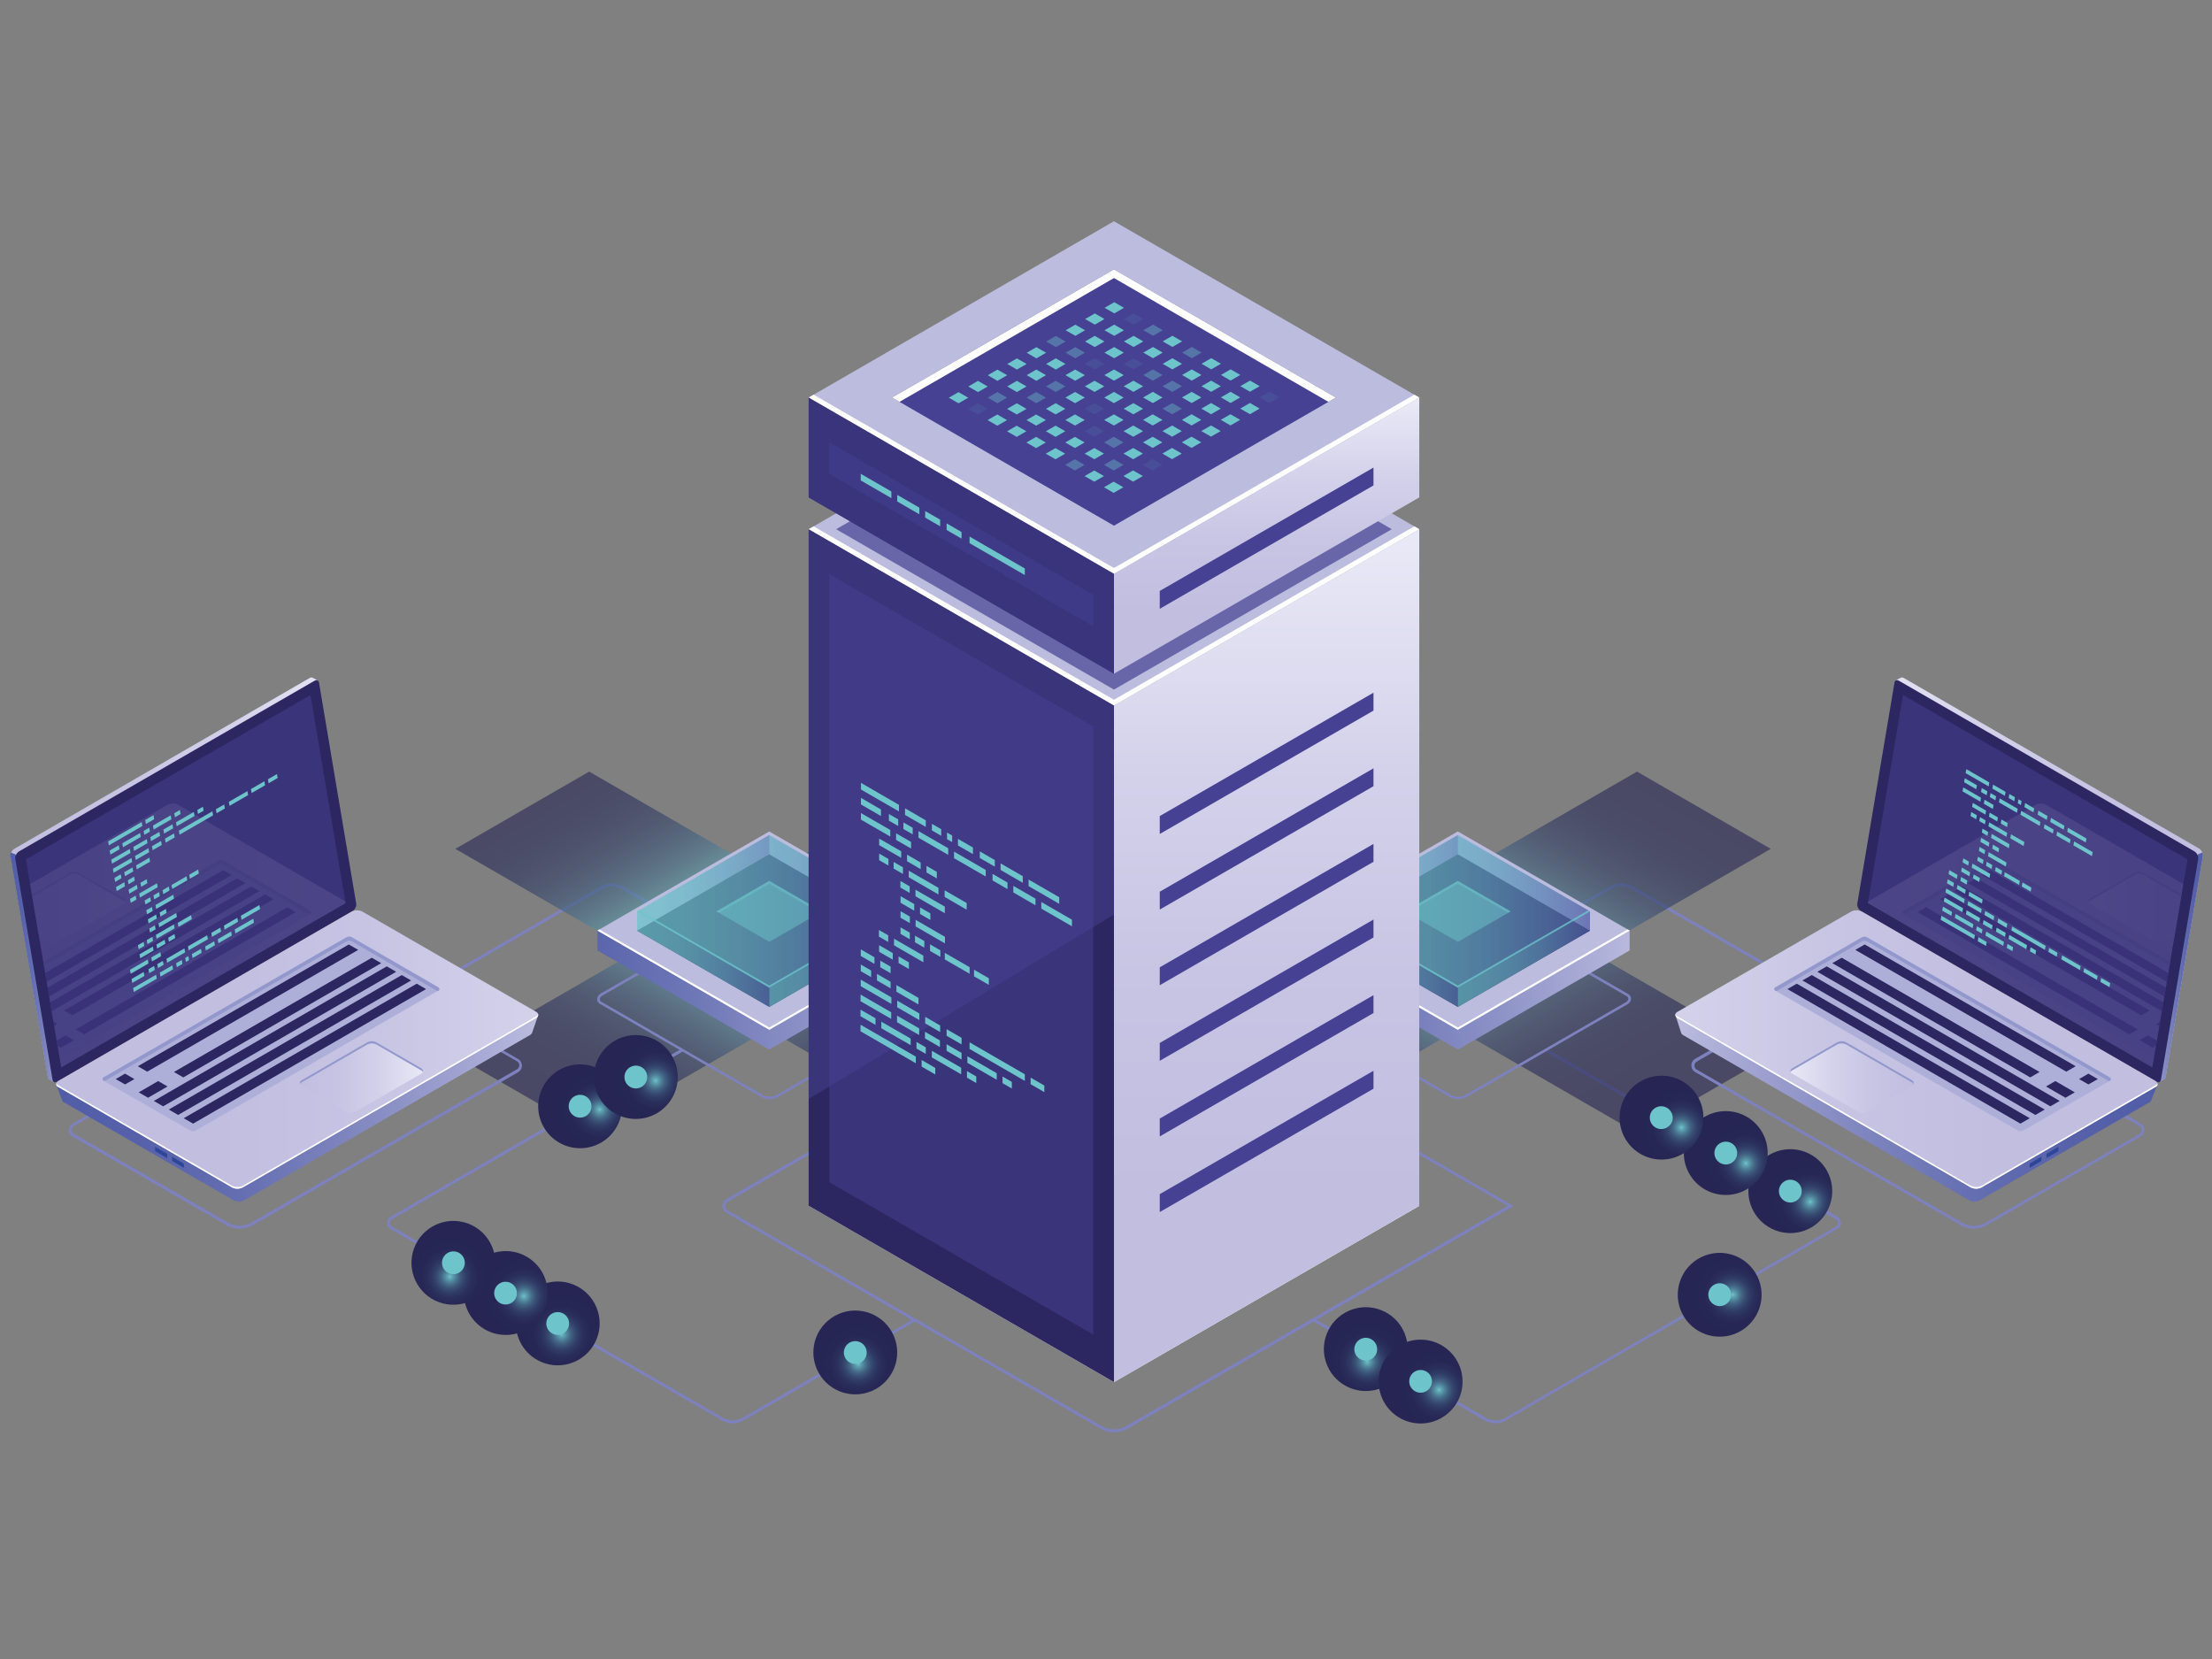 <svg xmlns="http://www.w3.org/2000/svg" xmlns:xlink="http://www.w3.org/1999/xlink" viewBox="0 0 400 300"><rect x="0" y="0" width="400" height="300" fill="#808080" stroke="none"/><defs><style>.cls-1{fill:none;}.cls-2{isolation:isolate;}.cls-12,.cls-3{fill:#7d81bd;}.cls-10,.cls-11,.cls-4,.cls-5,.cls-6,.cls-7,.cls-8,.cls-9{opacity:0.6;}.cls-10,.cls-11,.cls-12,.cls-4,.cls-5,.cls-6,.cls-62,.cls-64,.cls-66,.cls-68,.cls-7,.cls-70,.cls-72,.cls-74,.cls-76,.cls-78,.cls-8,.cls-80,.cls-82,.cls-84,.cls-9{mix-blend-mode:lighten;}.cls-4{fill:url(#Áåçûìÿííûé_ãðàäèåíò_13);}.cls-5{fill:url(#Áåçûìÿííûé_ãðàäèåíò_13-2);}.cls-6{fill:url(#Áåçûìÿííûé_ãðàäèåíò_13-3);}.cls-7{fill:url(#Áåçûìÿííûé_ãðàäèåíò_13-4);}.cls-8{fill:url(#Áåçûìÿííûé_ãðàäèåíò_13-5);}.cls-9{fill:url(#Áåçûìÿííûé_ãðàäèåíò_13-6);}.cls-10{fill:url(#Áåçûìÿííûé_ãðàäèåíò_13-7);}.cls-11{fill:url(#Áåçûìÿííûé_ãðàäèåíò_13-8);}.cls-13{fill:url(#Áåçûìÿííûé_ãðàäèåíò_18);}.cls-14{fill:#bcbcdf;}.cls-15{fill:#fff;}.cls-16{fill:#202045;}.cls-17,.cls-18,.cls-19,.cls-20,.cls-21,.cls-22,.cls-23,.cls-26,.cls-27,.cls-28,.cls-29,.cls-30,.cls-31{opacity:0.5;}.cls-17{fill:url(#Áåçûìÿííûé_ãðàäèåíò_254);}.cls-18{fill:url(#Áåçûìÿííûé_ãðàäèåíò_254-2);}.cls-19{fill:url(#Áåçûìÿííûé_ãðàäèåíò_254-3);}.cls-20{fill:url(#Áåçûìÿííûé_ãðàäèåíò_254-4);}.cls-21,.cls-24,.cls-37,.cls-40,.cls-41{fill:#6dc4cb;}.cls-22{fill:url(#Áåçûìÿííûé_ãðàäèåíò_254-5);}.cls-23{fill:url(#Áåçûìÿííûé_ãðàäèåíò_254-6);}.cls-24{opacity:0.8;}.cls-25{fill:url(#Áåçûìÿííûé_ãðàäèåíò_18-2);}.cls-26{fill:url(#Áåçûìÿííûé_ãðàäèåíò_254-7);}.cls-27{fill:url(#Áåçûìÿííûé_ãðàäèåíò_254-8);}.cls-28{fill:url(#Áåçûìÿííûé_ãðàäèåíò_254-9);}.cls-29{fill:url(#Áåçûìÿííûé_ãðàäèåíò_254-10);}.cls-30{fill:url(#Áåçûìÿííûé_ãðàäèåíò_254-11);}.cls-31{fill:url(#Áåçûìÿííûé_ãðàäèåíò_254-12);}.cls-32,.cls-36,.cls-39{fill:#464193;}.cls-32{opacity:0.7;}.cls-33{fill:url(#Áåçûìÿííûé_ãðàäèåíò_3);}.cls-34{fill:#2c2661;}.cls-35,.cls-39{opacity:0.51;}.cls-38{fill:url(#Áåçûìÿííûé_ãðàäèåíò_3-2);}.cls-40{opacity:0.1;}.cls-41{opacity:0.4;}.cls-42{fill:url(#Áåçûìÿííûé_ãðàäèåíò_3-3);}.cls-43{fill:url(#Áåçûìÿííûé_ãðàäèåíò_24);}.cls-44{fill:url(#Áåçûìÿííûé_ãðàäèåíò_24-2);}.cls-45{fill:url(#Áåçûìÿííûé_ãðàäèåíò_3-4);}.cls-46{fill:#2e4697;}.cls-47{fill:#aeafd9;}.cls-48{fill:#9298cc;}.cls-49{fill:url(#Áåçûìÿííûé_ãðàäèåíò_3-5);}.cls-50{opacity:0.11;}.cls-51{clip-path:url(#clip-path);}.cls-52{fill:url(#Áåçûìÿííûé_ãðàäèåíò_3-6);}.cls-53{fill:url(#Áåçûìÿííûé_ãðàäèåíò_3-7);}.cls-54{fill:url(#Áåçûìÿííûé_ãðàäèåíò_3-8);}.cls-55{fill:url(#Áåçûìÿííûé_ãðàäèåíò_24-3);}.cls-56{fill:url(#Áåçûìÿííûé_ãðàäèåíò_24-4);}.cls-57{fill:url(#Áåçûìÿííûé_ãðàäèåíò_3-9);}.cls-58{fill:url(#Áåçûìÿííûé_ãðàäèåíò_3-10);}.cls-59{clip-path:url(#clip-path-2);}.cls-60{fill:url(#Áåçûìÿííûé_ãðàäèåíò_3-11);}.cls-61{fill:url(#Áåçûìÿííûé_ãðàäèåíò_3-12);}.cls-62{fill:url(#Áåçûìÿííûé_ãðàäèåíò_68);}.cls-63{fill:url(#Áåçûìÿííûé_ãðàäèåíò_43);}.cls-64{fill:url(#Áåçûìÿííûé_ãðàäèåíò_68-2);}.cls-65{fill:url(#Áåçûìÿííûé_ãðàäèåíò_43-2);}.cls-66{fill:url(#Áåçûìÿííûé_ãðàäèåíò_68-3);}.cls-67{fill:url(#Áåçûìÿííûé_ãðàäèåíò_43-3);}.cls-68{fill:url(#Áåçûìÿííûé_ãðàäèåíò_68-4);}.cls-69{fill:url(#Áåçûìÿííûé_ãðàäèåíò_43-4);}.cls-70{fill:url(#Áåçûìÿííûé_ãðàäèåíò_68-5);}.cls-71{fill:url(#Áåçûìÿííûé_ãðàäèåíò_43-5);}.cls-72{fill:url(#Áåçûìÿííûé_ãðàäèåíò_68-6);}.cls-73{fill:url(#Áåçûìÿííûé_ãðàäèåíò_43-6);}.cls-74{fill:url(#Áåçûìÿííûé_ãðàäèåíò_68-7);}.cls-75{fill:url(#Áåçûìÿííûé_ãðàäèåíò_43-7);}.cls-76{fill:url(#Áåçûìÿííûé_ãðàäèåíò_68-8);}.cls-77{fill:url(#Áåçûìÿííûé_ãðàäèåíò_43-8);}.cls-78{fill:url(#Áåçûìÿííûé_ãðàäèåíò_68-9);}.cls-79{fill:url(#Áåçûìÿííûé_ãðàäèåíò_43-9);}.cls-80{fill:url(#Áåçûìÿííûé_ãðàäèåíò_68-10);}.cls-81{fill:url(#Áåçûìÿííûé_ãðàäèåíò_43-10);}.cls-82{fill:url(#Áåçûìÿííûé_ãðàäèåíò_68-11);}.cls-83{fill:url(#Áåçûìÿííûé_ãðàäèåíò_43-11);}.cls-84{fill:url(#Áåçûìÿííûé_ãðàäèåíò_68-12);}.cls-85{fill:url(#Áåçûìÿííûé_ãðàäèåíò_43-12);}</style><linearGradient id="Áåçûìÿííûé_ãðàäèåíò_13" x1="-1909.17" y1="-730.52" x2="-1909.17" y2="-762.91" gradientTransform="matrix(0.87, 0.5, -1, 0.58, 1198.54, 1541.61)" gradientUnits="userSpaceOnUse"><stop offset="0" stop-color="#6dc4cb"/><stop offset="0" stop-color="#6dc4cb"/><stop offset="0.11" stop-color="#5a9aab"/><stop offset="0.23" stop-color="#4a7691"/><stop offset="0.36" stop-color="#3d587b"/><stop offset="0.49" stop-color="#334269"/><stop offset="0.63" stop-color="#2c325d"/><stop offset="0.79" stop-color="#272856"/><stop offset="1" stop-color="#262554"/></linearGradient><linearGradient id="Áåçûìÿííûé_ãðàäèåíò_13-2" x1="936.08" y1="-66.31" x2="936.08" y2="-103.72" gradientTransform="matrix(1, -0.58, 0.87, 0.5, -627.13, 738.87)" xlink:href="#Áåçûìÿííûé_ãðàäèåíò_13"/><linearGradient id="Áåçûìÿííûé_ãðàäèåíò_13-3" x1="541.16" y1="2732.03" x2="541.16" y2="2699.64" gradientTransform="matrix(-0.87, -0.5, 1, -0.58, -2011.86, 2027.24)" xlink:href="#Áåçûìÿííûé_ãðàäèåíò_13"/><linearGradient id="Áåçûìÿííûé_ãðàäèåíò_13-4" x1="-2526.47" y1="2384.02" x2="-2526.47" y2="2346.62" gradientTransform="matrix(-1, 0.58, -0.87, -0.5, -186.18, 2829.98)" xlink:href="#Áåçûìÿííûé_ãðàäèåíò_13"/><linearGradient id="Áåçûìÿííûé_ãðàäèåíò_13-5" x1="-1981.17" y1="-668.18" x2="-1981.17" y2="-700.57" xlink:href="#Áåçûìÿííûé_ãðàäèåíò_13"/><linearGradient id="Áåçûìÿííûé_ãðàäèåíò_13-6" x1="873.74" y1="-138.3" x2="873.74" y2="-175.71" gradientTransform="matrix(1, -0.58, 0.87, 0.5, -627.13, 738.87)" xlink:href="#Áåçûìÿííûé_ãðàäèåíò_13"/><linearGradient id="Áåçûìÿííûé_ãðàäèåíò_13-7" x1="613.15" y1="2669.69" x2="613.15" y2="2637.29" gradientTransform="matrix(-0.87, -0.5, 1, -0.58, -2011.86, 2027.24)" xlink:href="#Áåçûìÿííûé_ãðàäèåíò_13"/><linearGradient id="Áåçûìÿííûé_ãðàäèåíò_13-8" x1="-2464.13" y1="2456.02" x2="-2464.13" y2="2418.61" gradientTransform="matrix(-1, 0.58, -0.87, -0.5, -186.18, 2829.98)" xlink:href="#Áåçûìÿííûé_ãðàäèåíò_13"/><linearGradient id="Áåçûìÿííûé_ãðàäèåíò_18" x1="92.68" y1="179.05" x2="172.3" y2="179.05" gradientUnits="userSpaceOnUse"><stop offset="0" stop-color="#515da7"/><stop offset="0.16" stop-color="#5863ab"/><stop offset="0.39" stop-color="#6c75b5"/><stop offset="0.67" stop-color="#8c91c6"/><stop offset="0.97" stop-color="#b8b8dd"/><stop offset="1" stop-color="#bcbcdf"/></linearGradient><linearGradient id="Áåçûìÿííûé_ãðàäèåíò_254" x1="115.21" y1="168.29" x2="163" y2="168.29" gradientUnits="userSpaceOnUse"><stop offset="0" stop-color="#6dc4cb"/><stop offset="0.18" stop-color="#6cbfc9"/><stop offset="0.38" stop-color="#68b1c4"/><stop offset="0.61" stop-color="#6199bc"/><stop offset="0.84" stop-color="#5878b0"/><stop offset="1" stop-color="#515da7"/></linearGradient><linearGradient id="Áåçûìÿííûé_ãðàäèåíò_254-2" x1="139.11" y1="159.65" x2="163" y2="159.65" xlink:href="#Áåçûìÿííûé_ãðàäèåíò_254"/><linearGradient id="Áåçûìÿííûé_ãðàäèåíò_254-3" x1="115.21" y1="159.65" x2="139.11" y2="159.65" xlink:href="#Áåçûìÿííûé_ãðàäèåíò_254"/><linearGradient id="Áåçûìÿííûé_ãðàäèåíò_254-4" x1="115.21" y1="164.81" x2="163" y2="164.81" xlink:href="#Áåçûìÿííûé_ãðàäèåíò_254"/><linearGradient id="Áåçûìÿííûé_ãðàäèåíò_254-5" x1="139.11" y1="173.45" x2="163" y2="173.45" xlink:href="#Áåçûìÿííûé_ãðàäèåíò_254"/><linearGradient id="Áåçûìÿííûé_ãðàäèåíò_254-6" x1="115.21" y1="173.45" x2="139.11" y2="173.45" xlink:href="#Áåçûìÿííûé_ãðàäèåíò_254"/><linearGradient id="Áåçûìÿííûé_ãðàäèåíò_18-2" x1="217.2" y1="179.05" x2="296.81" y2="179.05" xlink:href="#Áåçûìÿííûé_ãðàäèåíò_18"/><linearGradient id="Áåçûìÿííûé_ãðàäèåíò_254-7" x1="239.73" y1="168.29" x2="287.52" y2="168.29" xlink:href="#Áåçûìÿííûé_ãðàäèåíò_254"/><linearGradient id="Áåçûìÿííûé_ãðàäèåíò_254-8" x1="263.62" y1="159.65" x2="287.52" y2="159.65" xlink:href="#Áåçûìÿííûé_ãðàäèåíò_254"/><linearGradient id="Áåçûìÿííûé_ãðàäèåíò_254-9" x1="239.73" y1="159.65" x2="263.62" y2="159.65" xlink:href="#Áåçûìÿííûé_ãðàäèåíò_254"/><linearGradient id="Áåçûìÿííûé_ãðàäèåíò_254-10" x1="239.73" y1="164.81" x2="287.52" y2="164.81" xlink:href="#Áåçûìÿííûé_ãðàäèåíò_254"/><linearGradient id="Áåçûìÿííûé_ãðàäèåíò_254-11" x1="263.62" y1="173.45" x2="287.52" y2="173.45" xlink:href="#Áåçûìÿííûé_ãðàäèåíò_254"/><linearGradient id="Áåçûìÿííûé_ãðàäèåíò_254-12" x1="239.73" y1="173.45" x2="263.62" y2="173.45" xlink:href="#Áåçûìÿííûé_ãðàäèåíò_254"/><linearGradient id="Áåçûìÿííûé_ãðàäèåíò_3" x1="229.04" y1="215.48" x2="229.04" y2="98.97" gradientUnits="userSpaceOnUse"><stop offset="0" stop-color="#c1bee0"/><stop offset="0.29" stop-color="#c6c3e3"/><stop offset="0.64" stop-color="#d3d1ea"/><stop offset="1" stop-color="#e9e8f6"/></linearGradient><linearGradient id="Áåçûìÿííûé_ãðàäèåíò_3-2" x1="229.04" y1="110.67" x2="229.04" y2="72.95" xlink:href="#Áåçûìÿííûé_ãðàäèåíò_3"/><linearGradient id="Áåçûìÿííûé_ãðàäèåíò_3-3" x1="2280.6" y1="159.09" x2="2342.29" y2="159.09" gradientTransform="translate(-2278.69)" xlink:href="#Áåçûìÿííûé_ãðàäèåíò_3"/><linearGradient id="Áåçûìÿííûé_ãðàäèåíò_24" x1="2280.61" y1="174.9" x2="2291.2" y2="174.9" gradientTransform="translate(-2278.69)" gradientUnits="userSpaceOnUse"><stop offset="0" stop-color="#515da7"/><stop offset="0.17" stop-color="#5661aa"/><stop offset="0.38" stop-color="#646eb1"/><stop offset="0.59" stop-color="#7c83bd"/><stop offset="0.82" stop-color="#9da0cf"/><stop offset="1" stop-color="#bcbcdf"/></linearGradient><linearGradient id="Áåçûìÿííûé_ãðàäèåíò_24-2" x1="2288.87" y1="192.69" x2="2375.98" y2="192.69" xlink:href="#Áåçûìÿííûé_ãðàäèåíò_24"/><linearGradient id="Áåçûìÿííûé_ãðàäèåíò_3-4" x1="2318.14" y1="189.78" x2="2405.3" y2="189.78" gradientTransform="translate(-2278.69)" xlink:href="#Áåçûìÿííûé_ãðàäèåíò_3"/><linearGradient id="Áåçûìÿííûé_ãðàäèåíò_3-5" x1="2332.9" y1="194.73" x2="2355.21" y2="194.73" gradientTransform="translate(-2278.69)" xlink:href="#Áåçûìÿííûé_ãðàäèåíò_3"/><clipPath id="clip-path"><polygon id="SVGID" class="cls-1" points="56.15 125.67 4.68 155.39 11.07 193.02 62.5 163.32 56.15 125.67"/></clipPath><linearGradient id="Áåçûìÿííûé_ãðàäèåíò_3-6" x1="2284.84" y1="170.46" x2="2372" y2="170.46" gradientTransform="translate(-2278.69)" xlink:href="#Áåçûìÿííûé_ãðàäèåíò_3"/><linearGradient id="Áåçûìÿííûé_ãðàäèåíò_3-7" x1="2279.1" y1="164.06" x2="2301.41" y2="164.06" gradientTransform="translate(-2278.69)" xlink:href="#Áåçûìÿííûé_ãðàäèåíò_3"/><linearGradient id="Áåçûìÿííûé_ãðàäèåíò_3-8" x1="36.18" y1="159.09" x2="97.87" y2="159.09" gradientTransform="matrix(-1, 0, 0, 1, 434.54, 0)" xlink:href="#Áåçûìÿííûé_ãðàäèåíò_3"/><linearGradient id="Áåçûìÿííûé_ãðàäèåíò_24-3" x1="36.19" y1="174.9" x2="46.78" y2="174.9" gradientTransform="matrix(-1, 0, 0, 1, 434.54, 0)" xlink:href="#Áåçûìÿííûé_ãðàäèåíò_24"/><linearGradient id="Áåçûìÿííûé_ãðàäèåíò_24-4" x1="44.45" y1="192.69" x2="131.56" y2="192.69" gradientTransform="matrix(-1, 0, 0, 1, 434.54, 0)" xlink:href="#Áåçûìÿííûé_ãðàäèåíò_24"/><linearGradient id="Áåçûìÿííûé_ãðàäèåíò_3-9" x1="73.72" y1="189.78" x2="160.88" y2="189.78" gradientTransform="matrix(-1, 0, 0, 1, 434.54, 0)" xlink:href="#Áåçûìÿííûé_ãðàäèåíò_3"/><linearGradient id="Áåçûìÿííûé_ãðàäèåíò_3-10" x1="88.48" y1="194.73" x2="110.79" y2="194.73" gradientTransform="matrix(-1, 0, 0, 1, 434.54, 0)" xlink:href="#Áåçûìÿííûé_ãðàäèåíò_3"/><clipPath id="clip-path-2"><polygon id="SVGID-2" data-name="SVGID" class="cls-1" points="344.12 125.67 395.58 155.39 389.2 193.02 337.77 163.32 344.12 125.67"/></clipPath><linearGradient id="Áåçûìÿííûé_ãðàäèåíò_3-11" x1="40.42" y1="170.46" x2="127.58" y2="170.46" gradientTransform="matrix(-1, 0, 0, 1, 434.54, 0)" xlink:href="#Áåçûìÿííûé_ãðàäèåíò_3"/><linearGradient id="Áåçûìÿííûé_ãðàäèåíò_3-12" x1="34.68" y1="164.06" x2="56.99" y2="164.06" gradientTransform="matrix(-1, 0, 0, 1, 434.54, 0)" xlink:href="#Áåçûìÿííûé_ãðàäèåíò_3"/><radialGradient id="Áåçûìÿííûé_ãðàäèåíò_68" cx="407.93" cy="377.68" r="7.73" gradientTransform="matrix(0.97, -0.12, -0.12, -0.97, -249.63, 656.72)" gradientUnits="userSpaceOnUse"><stop offset="0" stop-color="#6dc4cb"/><stop offset="0.05" stop-color="#60a7b5"/><stop offset="0.13" stop-color="#50849b"/><stop offset="0.21" stop-color="#436685"/><stop offset="0.3" stop-color="#384e73"/><stop offset="0.4" stop-color="#303c65"/><stop offset="0.52" stop-color="#2a2f5b"/><stop offset="0.68" stop-color="#272756"/><stop offset="1" stop-color="#262554"/></radialGradient><radialGradient id="Áåçûìÿííûé_ãðàäèåíò_43" cx="407.93" cy="377.68" r="2.1" gradientTransform="matrix(0.85, -0.49, -0.49, -0.85, -57.53, 760.83)" gradientUnits="userSpaceOnUse"><stop offset="0" stop-color="#6dc4cb"/><stop offset="1" stop-color="#6dc4cb"/></radialGradient><radialGradient id="Áåçûìÿííûé_ãðàäèåíò_68-2" cx="452.61" cy="345.35" r="7.73" gradientTransform="matrix(0.97, -0.12, -0.12, -0.97, -243.24, 636)" xlink:href="#Áåçûìÿííûé_ãðàäèåíò_68"/><radialGradient id="Áåçûìÿííûé_ãðàäèåíò_43-2" cx="452.61" cy="345.35" r="2.1" xlink:href="#Áåçûìÿííûé_ãðàäèåíò_43"/><radialGradient id="Áåçûìÿííûé_ãðàäèåíò_68-3" cx="534.2" cy="298.37" r="7.73" gradientTransform="matrix(0.97, -0.12, -0.12, -0.97, -236.06, 599.7)" xlink:href="#Áåçûìÿííûé_ãðàäèåíò_68"/><radialGradient id="Áåçûìÿííûé_ãðàäèåíò_43-3" cx="534.2" cy="298.37" r="2.1" xlink:href="#Áåçûìÿííûé_ãðàäèåíò_43"/><radialGradient id="Áåçûìÿííûé_ãðàäèåíò_68-4" cx="539.94" cy="288.14" r="7.73" gradientTransform="matrix(0.85, -0.49, -0.49, -0.85, -57.53, 760.83)" xlink:href="#Áåçûìÿííûé_ãðàäèåíò_68"/><radialGradient id="Áåçûìÿííûé_ãðàäèåíò_43-4" cx="539.94" cy="288.14" r="2.1" xlink:href="#Áåçûìÿííûé_ãðàäèåíò_43"/><radialGradient id="Áåçûìÿííûé_ãðàäèåíò_68-5" cx="595.64" cy="274.09" r="7.73" gradientTransform="matrix(0.98, -0.07, -0.07, -0.98, -251.42, 545.46)" xlink:href="#Áåçûìÿííûé_ãðàäèåíò_68"/><radialGradient id="Áåçûìÿííûé_ãðàäèåíò_43-5" cx="595.64" cy="274.09" r="2.1" xlink:href="#Áåçûìÿííûé_ãðàäèåíò_43"/><radialGradient id="Áåçûìÿííûé_ãðàäèåíò_68-6" cx="616.52" cy="284.01" r="7.73" gradientTransform="matrix(0.85, -0.49, -0.49, -0.85, -57.53, 760.83)" xlink:href="#Áåçûìÿííûé_ãðàäèåíò_68"/><radialGradient id="Áåçûìÿííûé_ãðàäèåíò_43-6" cx="616.52" cy="284.01" r="2.1" xlink:href="#Áåçûìÿííûé_ãðàäèåíò_43"/><radialGradient id="Áåçûìÿííûé_ãðàäèåíò_68-7" cx="609.79" cy="296.08" r="7.73" gradientTransform="matrix(0.85, -0.49, -0.49, -0.85, -57.53, 760.83)" xlink:href="#Áåçûìÿííûé_ãðàäèåíò_68"/><radialGradient id="Áåçûìÿííûé_ãðàäèåíò_43-7" cx="609.79" cy="296.08" r="2.1" xlink:href="#Áåçûìÿííûé_ãðàäèåíò_43"/><radialGradient id="Áåçûìÿííûé_ãðàäèåíò_68-8" cx="602.81" cy="307.73" r="7.73" gradientTransform="matrix(0.85, -0.49, -0.49, -0.85, -57.53, 760.83)" xlink:href="#Áåçûìÿííûé_ãðàäèåíò_68"/><radialGradient id="Áåçûìÿííûé_ãðàäèåíò_43-8" cx="602.81" cy="307.73" r="2.1" xlink:href="#Áåçûìÿííûé_ãðàäèåíò_43"/><radialGradient id="Áåçûìÿííûé_ãðàäèåíò_68-9" cx="402.45" cy="387.37" r="7.73" gradientTransform="matrix(0.85, -0.49, -0.49, -0.85, -57.53, 760.83)" xlink:href="#Áåçûìÿííûé_ãðàäèåíò_68"/><radialGradient id="Áåçûìÿííûé_ãðàäèåíò_43-9" cx="402.45" cy="387.37" r="2.1" xlink:href="#Áåçûìÿííûé_ãðàäèåíò_43"/><radialGradient id="Áåçûìÿííûé_ãðàäèåíò_68-10" cx="396.97" cy="397.05" r="7.73" gradientTransform="matrix(0.69, 0.69, 0.69, -0.69, -468.46, 228.43)" xlink:href="#Áåçûìÿííûé_ãðàäèåíò_68"/><radialGradient id="Áåçûìÿííûé_ãðàäèåíò_43-10" cx="396.97" cy="397.05" r="2.1" xlink:href="#Áåçûìÿííûé_ãðàäèåíò_43"/><radialGradient id="Áåçûìÿííûé_ãðàäèåíò_68-11" cx="431.71" cy="410.18" r="7.73" gradientTransform="matrix(0.85, -0.49, -0.49, -0.85, -57.53, 760.83)" xlink:href="#Áåçûìÿííûé_ãðàäèåíò_68"/><radialGradient id="Áåçûìÿííûé_ãðàäèåíò_43-11" cx="431.71" cy="410.18" r="2.1" xlink:href="#Áåçûìÿííûé_ãðàäèåíò_43"/><radialGradient id="Áåçûìÿííûé_ãðàäèåíò_68-12" cx="443.31" cy="409.65" r="7.73" gradientTransform="matrix(0.85, -0.49, -0.49, -0.85, -57.53, 760.83)" xlink:href="#Áåçûìÿííûé_ãðàäèåíò_68"/><radialGradient id="Áåçûìÿííûé_ãðàäèåíò_43-12" cx="443.31" cy="409.65" r="2.1" xlink:href="#Áåçûìÿííûé_ãðàäèåíò_43"/></defs><g class="cls-2"><g id="Layer_1" data-name="Layer 1"><path class="cls-3" d="M270.44,257.37a4.15,4.15,0,0,1-2-.53l-31-17.92.26-.46,31,17.92a3.52,3.52,0,0,0,3.51,0l9.06-5.27L332,221.8a.76.76,0,0,0,0-1.3l-52.64-30.39.27-.46L332.27,220a1.28,1.28,0,0,1,0,2.22l-50.75,29.3-9.06,5.27A4,4,0,0,1,270.44,257.37Z"/><path class="cls-3" d="M72.05,182l-.27-.46,36.77-21.22a4.18,4.18,0,0,1,4.19,0l17.18,9.92-.26.46-17.19-9.92a3.63,3.63,0,0,0-3.66,0Z"/><path class="cls-3" d="M331.75,182,295,160.75a3.63,3.63,0,0,0-3.66,0l-17.19,9.92-.26-.46,17.18-9.92a4.18,4.18,0,0,1,4.19,0L332,181.51Z"/><polygon class="cls-4" points="320.21 153.5 296.02 139.53 263.62 158.24 287.82 172.2 320.21 153.5"/><polygon class="cls-5" points="231.23 139.53 207.03 153.5 239.43 172.2 263.62 158.24 231.23 139.53"/><polygon class="cls-6" points="207.03 190.91 231.23 204.88 263.62 186.17 239.43 172.2 207.03 190.91"/><polygon class="cls-7" points="296.02 204.88 320.21 190.91 287.82 172.2 263.62 186.17 296.02 204.88"/><polygon class="cls-8" points="195.52 153.5 171.33 139.53 138.94 158.24 163.13 172.2 195.52 153.5"/><polygon class="cls-9" points="106.54 139.53 82.34 153.5 114.74 172.2 138.94 158.24 106.54 139.53"/><polygon class="cls-10" points="82.35 190.91 106.54 204.88 138.94 186.17 114.74 172.2 82.35 190.91"/><polygon class="cls-11" points="171.33 204.88 195.53 190.91 163.13 172.2 138.94 186.17 171.33 204.88"/><path class="cls-12" d="M139.1,198.76a2.71,2.71,0,0,1-1.3-.3l-29.25-16.89a1,1,0,0,1-.58-.88,1.35,1.35,0,0,1,.78-1.09l28.86-16.66a3.22,3.22,0,0,1,2.95-.11l29.25,16.89a1,1,0,0,1,.59.88,1.34,1.34,0,0,1-.78,1.08l-28.86,16.67A3.46,3.46,0,0,1,139.1,198.76Zm-1.07-.69a2.81,2.81,0,0,0,2.5-.12l28.86-16.66a.92.92,0,0,0,.55-.69.6.6,0,0,0-.35-.49l-29.26-16.89a2.84,2.84,0,0,0-2.5.11L109,180a.94.94,0,0,0-.55.69.62.62,0,0,0,.36.49Z"/><polygon class="cls-13" points="170.17 168.28 170.17 171.87 139.11 189.81 108.04 171.87 108.04 168.28 170.17 168.28"/><polygon class="cls-14" points="139.11 186.22 108.04 168.28 139.1 150.35 170.17 168.28 139.11 186.22"/><polygon class="cls-15" points="139.11 185.8 108.4 168.07 108.04 168.28 139.11 186.22 170.17 168.28 169.81 168.07 139.11 185.8"/><polygon class="cls-16" points="139.11 182.08 115.21 168.29 139.1 154.49 163 168.29 139.11 182.08"/><polygon class="cls-17" points="139.11 182.08 115.21 168.29 139.1 154.49 163 168.29 139.11 182.08"/><polygon class="cls-18" points="139.1 151.01 163 164.81 163 168.29 139.1 154.49 139.1 151.01"/><polygon class="cls-19" points="139.11 154.49 115.21 168.29 115.21 164.81 139.1 151.01 139.11 154.49"/><polygon class="cls-20" points="139.11 178.6 115.21 164.81 139.1 151.01 163 164.81 139.11 178.6"/><polygon class="cls-21" points="139.11 170.32 129.56 164.81 139.1 159.3 148.65 164.81 139.11 170.32"/><polygon class="cls-21" points="139.1 159.81 148.21 165.06 148.65 164.81 139.1 159.3 129.56 164.81 130 165.06 139.1 159.81"/><polygon class="cls-22" points="139.11 178.6 139.11 182.08 163 168.29 163 164.81 139.11 178.6"/><polygon class="cls-23" points="115.21 164.81 115.21 168.29 139.11 182.08 139.11 178.6 115.21 164.81"/><polygon class="cls-24" points="139.11 178.22 115.54 164.62 115.21 164.81 139.11 178.6 163 164.81 162.67 164.62 139.11 178.22"/><path class="cls-12" d="M263.62,198.76a2.68,2.68,0,0,1-1.3-.3l-29.25-16.89a1,1,0,0,1-.59-.88,1.37,1.37,0,0,1,.78-1.09l28.86-16.66a3.24,3.24,0,0,1,3-.11l29.25,16.89a1,1,0,0,1,.58.88,1.32,1.32,0,0,1-.78,1.08l-28.86,16.67A3.45,3.45,0,0,1,263.62,198.76Zm-1.07-.69a2.81,2.81,0,0,0,2.5-.12l28.86-16.66a.94.94,0,0,0,.55-.69.59.59,0,0,0-.36-.49l-29.25-16.89a2.84,2.84,0,0,0-2.5.11L233.49,180a.92.92,0,0,0-.55.69.63.63,0,0,0,.35.49Z"/><polygon class="cls-25" points="294.69 168.28 294.69 171.87 263.62 189.81 232.56 171.87 232.56 168.28 294.69 168.28"/><polygon class="cls-14" points="263.62 186.22 232.56 168.28 263.62 150.35 294.69 168.28 263.62 186.22"/><polygon class="cls-15" points="263.62 185.8 232.92 168.07 232.56 168.28 263.62 186.22 294.69 168.28 294.32 168.07 263.62 185.8"/><polygon class="cls-16" points="263.62 182.08 239.73 168.29 263.62 154.49 287.52 168.29 263.62 182.08"/><polygon class="cls-26" points="263.62 182.08 239.73 168.29 263.62 154.49 287.52 168.29 263.62 182.08"/><polygon class="cls-27" points="263.62 151.01 287.52 164.81 287.52 168.29 263.62 154.49 263.62 151.01"/><polygon class="cls-28" points="263.62 154.49 239.73 168.29 239.73 164.81 263.62 151.01 263.62 154.49"/><polygon class="cls-29" points="263.62 178.6 239.73 164.81 263.62 151.01 287.52 164.81 263.62 178.6"/><polygon class="cls-21" points="263.62 170.32 254.08 164.81 263.62 159.3 273.17 164.81 263.62 170.32"/><polygon class="cls-21" points="263.62 159.81 272.73 165.06 273.17 164.81 263.62 159.3 254.08 164.81 254.51 165.06 263.62 159.81"/><polygon class="cls-30" points="263.62 178.6 263.62 182.08 287.52 168.29 287.52 164.81 263.62 178.6"/><polygon class="cls-31" points="239.73 164.81 239.73 168.29 263.62 182.08 263.62 178.6 239.73 164.81"/><polygon class="cls-24" points="263.62 178.22 240.06 164.62 239.73 164.81 263.62 178.6 287.52 164.81 287.19 164.62 263.62 178.22"/><polygon class="cls-14" points="201.44 127.58 146.23 95.7 201.44 63.83 256.65 95.7 201.44 127.58"/><polygon class="cls-32" points="201.44 124.7 151.2 95.7 201.44 66.7 251.68 95.7 201.44 124.7"/><path class="cls-3" d="M201.44,259a4.91,4.91,0,0,1-2.46-.66l-67.62-39a1.44,1.44,0,0,1,0-2.51l70.08-40.47,72.26,41.73-69.8,40.29A4.91,4.91,0,0,1,201.44,259Zm-2.2-1.12a4.4,4.4,0,0,0,4.4,0l69-39.83L201.44,177l-69.82,40.31a.89.89,0,0,0-.46.79.91.91,0,0,0,.46.8Z"/><polygon class="cls-15" points="201.44 249.93 146.23 218.05 201.44 186.18 256.65 218.06 201.44 249.93"/><polygon class="cls-33" points="256.65 95.7 256.65 218.06 201.44 249.93 201.44 127.58 256.65 95.7"/><polygon class="cls-34" points="146.23 95.7 146.23 218.05 201.44 249.93 201.44 127.58 146.23 95.7"/><g class="cls-35"><polygon class="cls-36" points="149.97 103.82 149.97 213.79 197.7 241.35 197.7 131.37 149.97 103.82"/></g><polygon class="cls-36" points="248.37 125.26 248.37 128.5 209.72 150.81 209.72 147.57 248.37 125.26"/><polygon class="cls-36" points="248.37 138.94 248.37 142.17 209.72 164.48 209.72 161.25 248.37 138.94"/><polygon class="cls-36" points="248.37 152.61 248.37 155.84 209.72 178.16 209.72 174.92 248.37 152.61"/><polygon class="cls-36" points="248.37 166.28 248.37 169.52 209.72 191.83 209.72 188.6 248.37 166.28"/><polygon class="cls-36" points="248.37 179.96 248.37 183.19 209.72 205.5 209.72 202.27 248.37 179.96"/><polygon class="cls-36" points="248.37 193.63 248.37 196.87 209.72 219.18 209.72 215.94 248.37 193.63"/><polygon class="cls-15" points="201.44 126.54 147.13 95.18 146.23 95.7 201.44 127.58 256.65 95.7 255.75 95.18 201.44 126.54"/><g class="cls-35"><polygon class="cls-36" points="146.23 198.72 201.44 165.38 201.44 127.58 146.23 95.7 146.23 198.72"/></g><polygon class="cls-37" points="155.69 142.77 162.56 146.73 162.56 145.54 155.69 141.57 155.69 142.77"/><polygon class="cls-37" points="163.66 147.37 167.41 149.53 167.41 148.34 163.66 146.17 163.66 147.37"/><polygon class="cls-37" points="173.23 152.89 175.94 154.45 175.94 153.26 173.23 151.69 173.23 152.89"/><polygon class="cls-37" points="171.25 151.75 172.18 152.28 172.18 151.09 171.25 150.55 171.25 151.75"/><polygon class="cls-37" points="168.52 150.17 170.2 151.14 170.21 149.95 168.52 148.98 168.52 150.17"/><polygon class="cls-37" points="162.04 151.88 164.75 153.45 164.75 152.25 162.04 150.69 162.04 151.88"/><polygon class="cls-37" points="155.68 148.21 160.99 151.28 160.99 150.09 155.68 147.02 155.68 148.21"/><polygon class="cls-37" points="165.57 167.53 170.88 170.6 170.88 169.41 165.58 166.34 165.57 167.53"/><polygon class="cls-37" points="162.84 165.96 164.53 166.93 164.53 165.74 162.85 164.77 162.84 165.96"/><polygon class="cls-37" points="165.55 162.08 170.85 165.14 170.86 163.95 165.55 160.89 165.55 162.08"/><polygon class="cls-37" points="162.82 160.5 164.5 161.47 164.5 160.28 162.82 159.31 162.82 160.5"/><polygon class="cls-37" points="165.61 191.07 155.61 185.3 155.61 186.49 165.61 192.27 165.61 191.07"/><polygon class="cls-37" points="169.13 193.11 166.66 191.68 166.66 192.87 169.13 194.3 169.13 193.11"/><polygon class="cls-37" points="185.32 194.26 175.33 188.49 175.32 189.68 185.32 195.46 185.32 194.26"/><polygon class="cls-37" points="188.85 196.3 186.37 194.87 186.37 196.06 188.85 197.49 188.85 196.3"/><polygon class="cls-37" points="158.32 184.14 155.61 182.58 155.61 183.77 158.32 185.33 158.32 184.14"/><polygon class="cls-37" points="173.88 187.67 171.18 186.11 171.18 187.3 173.88 188.86 173.88 187.67"/><polygon class="cls-37" points="164.68 187.81 159.37 184.75 159.37 185.94 164.68 189 164.68 187.81"/><polygon class="cls-37" points="167.41 189.39 165.73 188.42 165.73 189.61 167.41 190.58 167.41 189.39"/><polygon class="cls-37" points="173.81 193.08 168.51 190.02 168.5 191.21 173.81 194.27 173.81 193.08"/><polygon class="cls-37" points="176.54 194.66 174.86 193.69 174.86 194.88 176.54 195.85 176.54 194.66"/><polygon class="cls-37" points="173.88 190.4 171.17 188.83 171.17 190.02 173.88 191.59 173.88 190.4"/><polygon class="cls-37" points="180.24 194.07 174.93 191 174.93 192.19 180.24 195.26 180.24 194.07"/><polygon class="cls-37" points="182.97 195.64 181.29 194.67 181.29 195.87 182.97 196.84 182.97 195.64"/><polygon class="cls-37" points="161.16 183.05 155.62 179.85 155.61 181.05 161.16 184.25 161.16 183.05"/><polygon class="cls-37" points="166.22 185.97 162.21 183.66 162.21 184.85 166.21 187.17 166.22 185.97"/><polygon class="cls-37" points="169.97 188.14 167.26 186.58 167.26 187.77 169.97 189.34 169.97 188.14"/><polygon class="cls-37" points="188.3 164.31 193.84 167.5 193.84 166.31 188.3 163.11 188.3 164.31"/><polygon class="cls-37" points="183.24 161.38 187.25 163.7 187.25 162.51 183.24 160.19 183.24 161.38"/><polygon class="cls-37" points="179.48 159.21 182.19 160.78 182.19 159.59 179.48 158.02 179.48 159.21"/><polygon class="cls-37" points="186 160.24 191.54 163.44 191.54 162.25 186 159.05 186 160.24"/><polygon class="cls-37" points="180.94 157.32 184.95 159.64 184.95 158.44 180.94 156.13 180.94 157.32"/><polygon class="cls-37" points="177.18 155.15 179.89 156.72 179.89 155.52 177.18 153.96 177.18 155.15"/><polygon class="cls-37" points="166.37 165.28 168.24 166.36 168.24 165.17 166.37 164.09 166.37 165.28"/><polygon class="cls-37" points="162.85 163.25 165.32 164.68 165.32 163.48 162.85 162.06 162.85 163.25"/><polygon class="cls-37" points="161.19 180.35 155.65 177.15 155.65 178.34 161.19 181.54 161.19 180.35"/><polygon class="cls-37" points="166.25 183.27 162.25 180.95 162.24 182.15 166.25 184.46 166.25 183.27"/><polygon class="cls-37" points="170.01 185.44 167.3 183.87 167.3 185.06 170.01 186.63 170.01 185.44"/><polygon class="cls-37" points="157.53 175.5 155.66 174.42 155.65 175.62 157.53 176.7 157.53 175.5"/><polygon class="cls-37" points="161.05 177.54 158.58 176.11 158.58 177.3 161.05 178.73 161.05 177.54"/><polygon class="cls-37" points="166.09 180.45 162.1 178.14 162.1 179.34 166.09 181.64 166.09 180.45"/><polygon class="cls-37" points="167.54 157.77 169.41 158.85 169.41 157.66 167.54 156.58 167.54 157.77"/><polygon class="cls-37" points="164.02 155.74 166.49 157.17 166.49 155.97 164.02 154.55 164.02 155.74"/><polygon class="cls-37" points="158.98 152.83 162.97 155.13 162.97 153.94 158.98 151.64 158.98 152.83"/><polygon class="cls-37" points="170.82 162.19 174.8 164.5 174.81 163.3 170.82 161 170.82 162.19"/><polygon class="cls-37" points="164.33 158.64 169.7 161.75 169.71 160.55 164.33 157.45 164.33 158.64"/><polygon class="cls-37" points="161.6 157.07 163.28 158.04 163.28 156.84 161.6 155.87 161.6 157.07"/><polygon class="cls-37" points="158.98 155.55 160.66 156.52 160.66 155.33 158.98 154.36 158.98 155.55"/><polygon class="cls-37" points="161.66 170.94 166.97 174.01 166.97 172.81 161.67 169.75 161.66 170.94"/><polygon class="cls-37" points="158.93 169.37 160.62 170.34 160.62 169.14 158.94 168.17 158.93 169.37"/><polygon class="cls-37" points="162.49 174.15 164.36 175.23 164.36 174.03 162.49 172.95 162.49 174.15"/><polygon class="cls-37" points="168.18 171.96 170.05 173.04 170.05 171.85 168.18 170.77 168.18 171.96"/><polygon class="cls-37" points="170.85 173.5 175.34 176.09 175.34 174.9 170.85 172.31 170.85 173.5"/><polygon class="cls-37" points="176.13 176.55 178.81 178.09 178.81 176.9 176.14 175.36 176.13 176.55"/><polygon class="cls-37" points="158.97 172.11 161.44 173.54 161.44 172.35 158.97 170.92 158.97 172.11"/><polygon class="cls-37" points="159.18 174.91 161.05 175.99 161.05 174.8 159.18 173.72 159.18 174.91"/><polygon class="cls-37" points="155.66 172.87 158.13 174.3 158.13 173.11 155.66 171.68 155.66 172.87"/><polygon class="cls-37" points="165.46 170.4 167.14 171.37 167.15 170.17 165.46 169.2 165.46 170.4"/><polygon class="cls-37" points="162.84 168.88 164.52 169.85 164.52 168.66 162.84 167.69 162.84 168.88"/><polygon class="cls-37" points="172.52 155.19 178.25 158.5 178.25 157.31 172.52 154 172.52 155.19"/><polygon class="cls-37" points="166.09 151.49 171.47 154.59 171.47 153.39 166.09 150.29 166.09 151.49"/><polygon class="cls-37" points="163.36 149.91 165.04 150.88 165.05 149.69 163.37 148.72 163.36 149.91"/><polygon class="cls-37" points="160.74 148.4 162.42 149.37 162.43 148.17 160.74 147.2 160.74 148.4"/><polygon class="cls-37" points="159.31 147.57 155.68 145.47 155.69 144.28 159.31 146.38 159.31 147.57"/><polygon class="cls-14" points="201.44 103.76 146.23 71.89 201.44 40.01 256.65 71.89 201.44 103.76"/><polygon class="cls-36" points="201.44 95.06 161.31 71.89 201.44 48.71 241.57 71.89 201.44 95.06"/><polygon class="cls-15" points="201.44 50.28 240.22 72.67 241.57 71.89 201.44 48.71 161.31 71.89 162.66 72.67 201.44 50.28"/><polygon class="cls-38" points="256.65 71.89 256.65 89.95 201.44 121.83 201.44 103.76 256.65 71.89"/><polygon class="cls-34" points="146.23 71.89 146.23 89.95 201.44 121.83 201.44 103.76 146.23 71.89"/><g class="cls-35"><polygon class="cls-36" points="149.97 80 149.97 85.69 197.7 113.25 197.7 107.56 149.97 80"/></g><polygon class="cls-15" points="201.44 102.72 147.13 71.37 146.23 71.89 201.44 103.76 256.65 71.89 255.75 71.37 201.44 102.72"/><polygon class="cls-36" points="248.37 84.55 248.37 87.78 209.72 110.09 209.72 106.86 248.37 84.55"/><polygon class="cls-39" points="146.23 71.89 146.23 89.95 201.44 121.83 201.44 103.76 146.23 71.89"/><polygon class="cls-37" points="185.32 102.8 175.33 97.03 175.32 98.22 185.32 103.99 185.32 102.8"/><polygon class="cls-37" points="173.88 96.21 171.18 94.64 171.18 95.84 173.88 97.4 173.88 96.21"/><polygon class="cls-37" points="161.19 88.88 155.65 85.68 155.65 86.88 161.19 90.08 161.19 88.88"/><polygon class="cls-37" points="166.25 91.8 162.25 89.49 162.24 90.68 166.25 93 166.25 91.8"/><polygon class="cls-37" points="170.01 93.97 167.3 92.41 167.3 93.6 170.01 95.17 170.01 93.97"/><polygon class="cls-37" points="201.5 56.67 199.74 55.66 201.5 54.65 203.25 55.66 201.5 56.67"/><polygon class="cls-40" points="205 58.7 203.25 57.68 205 56.67 206.76 57.68 205 58.7"/><polygon class="cls-41" points="208.51 60.72 206.76 59.71 208.51 58.7 210.26 59.71 208.51 60.72"/><polygon class="cls-37" points="212.01 62.74 210.26 61.73 212.01 60.72 213.77 61.73 212.01 62.74"/><polygon class="cls-41" points="215.52 64.77 213.77 63.76 215.52 62.74 217.28 63.76 215.52 64.77"/><polygon class="cls-37" points="219.03 66.79 217.28 65.78 219.03 64.77 220.78 65.78 219.03 66.79"/><polygon class="cls-37" points="222.53 68.82 220.78 67.8 222.53 66.79 224.29 67.8 222.53 68.82"/><polygon class="cls-37" points="226.04 70.84 224.29 69.83 226.04 68.82 227.79 69.83 226.04 70.84"/><polygon class="cls-40" points="229.55 72.86 227.79 71.85 229.55 70.84 231.3 71.85 229.55 72.86"/><polygon class="cls-37" points="197.98 58.7 196.22 57.69 197.98 56.68 199.73 57.69 197.98 58.7"/><polygon class="cls-37" points="201.48 60.73 199.73 59.72 201.48 58.7 203.24 59.72 201.48 60.73"/><polygon class="cls-37" points="204.99 62.75 203.24 61.74 204.99 60.73 206.74 61.74 204.99 62.75"/><polygon class="cls-37" points="208.5 64.78 206.74 63.76 208.5 62.75 210.25 63.76 208.5 64.78"/><polygon class="cls-37" points="212 66.8 210.25 65.79 212 64.78 213.75 65.79 212 66.8"/><polygon class="cls-37" points="215.51 68.83 213.75 67.81 215.51 66.8 217.26 67.81 215.51 68.83"/><polygon class="cls-37" points="219.01 70.85 217.26 69.84 219.01 68.83 220.77 69.84 219.01 70.85"/><polygon class="cls-37" points="222.52 72.87 220.77 71.86 222.52 70.85 224.27 71.86 222.52 72.87"/><polygon class="cls-37" points="226.03 74.9 224.27 73.89 226.03 72.87 227.78 73.89 226.03 74.9"/><polygon class="cls-37" points="194.46 60.73 192.7 59.72 194.46 58.71 196.21 59.72 194.46 60.73"/><polygon class="cls-37" points="197.96 62.76 196.21 61.75 197.96 60.73 199.72 61.75 197.96 62.76"/><polygon class="cls-37" points="201.47 64.78 199.72 63.77 201.47 62.76 203.22 63.77 201.47 64.78"/><polygon class="cls-40" points="204.97 66.81 203.22 65.8 204.97 64.78 206.73 65.8 204.97 66.81"/><polygon class="cls-41" points="208.48 68.83 206.73 67.82 208.48 66.81 210.23 67.82 208.48 68.83"/><polygon class="cls-41" points="211.99 70.86 210.23 69.84 211.99 68.83 213.74 69.84 211.99 70.86"/><polygon class="cls-37" points="215.49 72.88 213.74 71.87 215.49 70.86 217.25 71.87 215.49 72.88"/><polygon class="cls-37" points="219 74.91 217.25 73.89 219 72.88 220.75 73.89 219 74.91"/><polygon class="cls-37" points="222.51 76.93 220.75 75.92 222.51 74.91 224.26 75.92 222.51 76.93"/><polygon class="cls-41" points="190.94 62.77 189.18 61.76 190.94 60.74 192.69 61.76 190.94 62.77"/><polygon class="cls-41" points="194.44 64.79 192.69 63.78 194.44 62.77 196.19 63.78 194.44 64.79"/><polygon class="cls-40" points="197.95 66.82 196.19 65.81 197.95 64.79 199.7 65.81 197.95 66.82"/><polygon class="cls-37" points="201.45 68.84 199.7 67.83 201.45 66.82 203.21 67.83 201.45 68.84"/><polygon class="cls-37" points="204.96 70.86 203.21 69.85 204.96 68.84 206.71 69.85 204.96 70.86"/><polygon class="cls-37" points="208.47 72.89 206.71 71.88 208.47 70.86 210.22 71.88 208.47 72.89"/><polygon class="cls-41" points="211.97 74.91 210.22 73.9 211.97 72.89 213.73 73.9 211.97 74.91"/><polygon class="cls-37" points="215.48 76.94 213.73 75.93 215.48 74.91 217.23 75.93 215.48 76.94"/><polygon class="cls-37" points="218.99 78.96 217.23 77.95 218.99 76.94 220.74 77.95 218.99 78.96"/><polygon class="cls-37" points="187.41 64.8 185.66 63.79 187.41 62.78 189.17 63.79 187.41 64.8"/><polygon class="cls-37" points="190.92 66.83 189.17 65.81 190.92 64.8 192.67 65.81 190.92 66.83"/><polygon class="cls-37" points="194.43 68.85 192.67 67.84 194.43 66.83 196.18 67.84 194.43 68.85"/><polygon class="cls-37" points="197.93 70.87 196.18 69.86 197.93 68.85 199.69 69.86 197.93 70.87"/><polygon class="cls-37" points="201.44 72.9 199.69 71.89 201.44 70.87 203.19 71.89 201.44 72.9"/><polygon class="cls-37" points="204.95 74.92 203.19 73.91 204.95 72.9 206.7 73.91 204.95 74.92"/><polygon class="cls-37" points="208.45 76.95 206.7 75.93 208.45 74.92 210.21 75.93 208.45 76.95"/><polygon class="cls-37" points="211.96 78.97 210.21 77.96 211.96 76.95 213.71 77.96 211.96 78.97"/><polygon class="cls-37" points="215.47 81 213.71 79.98 215.47 78.97 217.22 79.98 215.47 81"/><polygon class="cls-37" points="183.89 66.83 182.14 65.82 183.89 64.81 185.65 65.82 183.89 66.83"/><polygon class="cls-37" points="187.4 68.86 185.65 67.84 187.4 66.83 189.15 67.84 187.4 68.86"/><polygon class="cls-41" points="190.91 70.88 189.15 69.87 190.91 68.86 192.66 69.87 190.91 70.88"/><polygon class="cls-37" points="194.41 72.91 192.66 71.89 194.41 70.88 196.17 71.89 194.41 72.91"/><polygon class="cls-40" points="197.92 74.93 196.17 73.92 197.92 72.91 199.67 73.92 197.92 74.93"/><polygon class="cls-37" points="201.43 76.95 199.67 75.94 201.43 74.93 203.18 75.94 201.43 76.95"/><polygon class="cls-37" points="204.93 78.98 203.18 77.97 204.93 76.95 206.69 77.97 204.93 78.98"/><polygon class="cls-37" points="208.44 81 206.69 79.99 208.44 78.98 210.19 79.99 208.44 81"/><polygon class="cls-37" points="211.94 83.03 210.19 82.02 211.94 81 213.7 82.02 211.94 83.03"/><polygon class="cls-37" points="180.37 68.87 178.62 67.85 180.37 66.84 182.13 67.85 180.37 68.87"/><polygon class="cls-37" points="183.88 70.89 182.13 69.88 183.88 68.87 185.63 69.88 183.88 70.89"/><polygon class="cls-41" points="187.39 72.91 185.63 71.9 187.39 70.89 189.14 71.9 187.39 72.91"/><polygon class="cls-37" points="190.89 74.94 189.14 73.93 190.89 72.91 192.65 73.93 190.89 74.94"/><polygon class="cls-37" points="194.4 76.96 192.65 75.95 194.4 74.94 196.15 75.95 194.4 76.96"/><polygon class="cls-40" points="197.91 78.99 196.15 77.97 197.91 76.96 199.66 77.97 197.91 78.99"/><polygon class="cls-41" points="201.41 81.01 199.66 80 201.41 78.99 203.16 80 201.41 81.01"/><polygon class="cls-37" points="204.92 83.04 203.16 82.02 204.92 81.01 206.67 82.02 204.92 83.04"/><polygon class="cls-40" points="208.42 85.06 206.67 84.05 208.42 83.04 210.18 84.05 208.42 85.06"/><polygon class="cls-37" points="176.85 70.9 175.1 69.89 176.85 68.87 178.61 69.89 176.85 70.9"/><polygon class="cls-41" points="180.36 72.92 178.61 71.91 180.36 70.9 182.11 71.91 180.36 72.92"/><polygon class="cls-37" points="183.87 74.95 182.11 73.94 183.87 72.92 185.62 73.94 183.87 74.95"/><polygon class="cls-37" points="187.37 76.97 185.62 75.96 187.37 74.95 189.13 75.96 187.37 76.97"/><polygon class="cls-37" points="190.88 79 189.13 77.98 190.88 76.97 192.63 77.98 190.88 79"/><polygon class="cls-37" points="194.38 81.02 192.63 80.01 194.38 79 196.14 80.01 194.38 81.02"/><polygon class="cls-37" points="197.89 83.04 196.14 82.03 197.89 81.02 199.64 82.03 197.89 83.04"/><polygon class="cls-41" points="201.4 85.07 199.64 84.06 201.4 83.04 203.15 84.06 201.4 85.07"/><polygon class="cls-37" points="204.9 87.09 203.15 86.08 204.9 85.07 206.66 86.08 204.9 87.09"/><polygon class="cls-37" points="173.33 72.93 171.58 71.92 173.33 70.91 175.09 71.92 173.33 72.93"/><polygon class="cls-40" points="176.84 74.95 175.09 73.94 176.84 72.93 178.59 73.94 176.84 74.95"/><polygon class="cls-37" points="180.34 76.98 178.59 75.97 180.34 74.95 182.1 75.97 180.34 76.98"/><polygon class="cls-37" points="183.85 79 182.1 77.99 183.85 76.98 185.6 77.99 183.85 79"/><polygon class="cls-37" points="187.36 81.03 185.6 80.02 187.36 79 189.11 80.02 187.36 81.03"/><polygon class="cls-37" points="190.86 83.05 189.11 82.04 190.86 81.03 192.62 82.04 190.86 83.05"/><polygon class="cls-41" points="194.37 85.08 192.62 84.06 194.37 83.05 196.12 84.06 194.37 85.08"/><polygon class="cls-37" points="197.88 87.1 196.12 86.09 197.88 85.08 199.63 86.09 197.88 87.1"/><polygon class="cls-37" points="201.38 89.13 199.63 88.11 201.38 87.1 203.14 88.11 201.38 89.13"/><path class="cls-3" d="M43.33,222.19a4.83,4.83,0,0,1-2.41-.64l-27.76-16a1.36,1.36,0,0,1-.69-1.19,1.38,1.38,0,0,1,.69-1.2l50.36-29.07.37.21,29.8,17.2a1.38,1.38,0,0,1,.69,1.2,1.36,1.36,0,0,1-.69,1.19l-48,27.69A4.82,4.82,0,0,1,43.33,222.19Zm20.19-47.52L13.43,203.59a.84.84,0,0,0-.43.74.82.82,0,0,0,.43.73l27.76,16a4.35,4.35,0,0,0,4.28,0l48-27.69a.82.82,0,0,0,.43-.73.84.84,0,0,0-.43-.74Z"/><path class="cls-42" d="M63.59,162.92,56.9,123.28l.54-.22-.81-.46h0a.6.6,0,0,0-.63,0L2.62,153.47a1.49,1.49,0,0,0-.69,1.36l6.73,39.95a.52.52,0,0,0,.28.41h0l.79.45.14-.73h0l53.07-30.64A1.53,1.53,0,0,0,63.59,162.92Z"/><path class="cls-43" d="M2.92,154.55,2,154.17a1.13,1.13,0,0,0-.11.66l6.73,39.95a.52.52,0,0,0,.28.41h0l.79.45.14-.73h0l2.69-1.55Z"/><path class="cls-34" d="M63.73,164.76,10.34,195.59c-.42.23-.77.1-.84-.33L2.76,155.31a1.52,1.52,0,0,1,.7-1.36l53.39-30.83c.41-.23.77-.1.84.33l6.73,40A1.49,1.49,0,0,1,63.73,164.76Z"/><g class="cls-35"><polygon class="cls-36" points="56.15 125.67 4.68 155.39 11.07 193.02 62.5 163.32 56.15 125.67"/></g><path class="cls-44" d="M97.29,183.67l-2.91,1.53L65.16,168.33a2.12,2.12,0,0,0-1.91.07L12.86,197.5c-.48-.27-2.68-1.33-2.68-1.33L11.25,199h0a.62.62,0,0,0,.3.33l30.77,17.77a2.15,2.15,0,0,0,1.91-.08L95.8,187.19a.89.89,0,0,0,.43-.46h0Z"/><path class="cls-45" d="M96.84,184.15,44,214.67a2.17,2.17,0,0,1-2,.08L10.5,196.54c-.5-.29-.44-.8.14-1.13L63.49,164.9a2.16,2.16,0,0,1,2-.08L97,183C97.49,183.31,97.42,183.82,96.84,184.15Z"/><path class="cls-15" d="M96.84,183.85,44,214.36a2.14,2.14,0,0,1-2,.08L10.5,196.23a.63.63,0,0,1-.31-.34.54.54,0,0,0,.31.65L42,214.75a2.17,2.17,0,0,0,2-.08l52.85-30.52c.39-.22.54-.52.45-.78A.92.92,0,0,1,96.84,183.85Z"/><path class="cls-46" d="M28.05,208.07v-.58c0-.06,0-.08.07-.06l2.05,1.18a.17.17,0,0,1,.07.14v.58c0,.06,0,.08-.07.06l-2.05-1.18A.17.17,0,0,1,28.05,208.07Z"/><path class="cls-46" d="M31.11,209.83v-.58c0-.05,0-.08.07-.05l2,1.18a.16.16,0,0,1,.07.14v.58c0,.05,0,.08-.07.05l-2-1.18A.16.16,0,0,1,31.11,209.83Z"/><path class="cls-47" d="M18.72,194.83l43.92-25.35a1,1,0,0,1,1,0l15.64,9.05a.34.34,0,0,1,0,.58l-43.9,25.34a1,1,0,0,1-.95,0l-15.66-9A.35.35,0,0,1,18.72,194.83Z"/><path class="cls-48" d="M18.72,195.42l.16.09,43.76-25.27a1,1,0,0,1,1,0l15.48,9,.16-.09a.34.34,0,0,0,0-.58l-15.64-9.05a1,1,0,0,0-1,0L18.72,194.83A.35.35,0,0,0,18.72,195.42Z"/><polygon class="cls-34" points="64.77 171.77 26.62 193.79 24.92 192.81 63.07 170.79 64.77 171.77"/><polygon class="cls-34" points="68.93 174.17 33.14 194.83 31.45 193.85 67.23 173.19 68.93 174.17"/><polygon class="cls-34" points="71.64 175.73 29.5 200.06 27.81 199.08 69.94 174.75 71.64 175.73"/><polygon class="cls-34" points="74.34 177.3 32.21 201.62 30.52 200.64 72.65 176.32 74.34 177.3"/><polygon class="cls-34" points="77.05 178.86 34.92 203.19 33.22 202.21 75.36 177.88 77.05 178.86"/><polygon class="cls-34" points="24.31 195.13 22.61 196.1 20.92 195.13 22.61 194.15 24.31 195.13"/><polygon class="cls-34" points="30.3 196.47 26.77 198.51 25.08 197.53 28.6 195.49 30.3 196.47"/><path class="cls-49" d="M64.33,201l11.84-6.84c.47-.26.47-.7,0-1l-8.09-4.67a1.84,1.84,0,0,0-1.68,0l-11.84,6.84a.5.5,0,0,0,0,1l8.1,4.68A1.82,1.82,0,0,0,64.33,201Z"/><path class="cls-48" d="M54.56,195.72l11.84-6.83a1.84,1.84,0,0,1,1.68,0l8.09,4.67a.7.7,0,0,1,.3.29c.12-.24,0-.5-.3-.69l-8.09-4.67a1.84,1.84,0,0,0-1.68,0l-11.84,6.84c-.32.18-.42.44-.29.68A.67.67,0,0,1,54.56,195.72Z"/><g class="cls-50"><g class="cls-51"><path class="cls-52" d="M63.54,164.83,10.69,195.35a2.17,2.17,0,0,1-1.95.08L-22.8,177.22c-.5-.29-.44-.79.14-1.13l52.85-30.51a2.14,2.14,0,0,1,1.95-.08l31.54,18.21C64.18,164,64.12,164.5,63.54,164.83Z"/><path class="cls-53" d="M10.53,170.3l11.85-6.83a.51.51,0,0,0,0-1l-8.1-4.68a1.91,1.91,0,0,0-1.68,0L.76,164.66a.51.51,0,0,0,0,1l8.1,4.67A1.82,1.82,0,0,0,10.53,170.3Z"/><path class="cls-48" d="M.76,165.06l11.84-6.84a1.84,1.84,0,0,1,1.68,0l8.1,4.68a.78.78,0,0,1,.29.28c.12-.23,0-.5-.29-.68l-8.1-4.68a1.91,1.91,0,0,0-1.68,0L.76,164.66c-.32.19-.41.45-.29.68A.71.71,0,0,1,.76,165.06Z"/><path class="cls-47" d="M-4.45,181l43.92-25.36a1,1,0,0,1,1,0l15.64,9.05a.35.35,0,0,1,0,.59l-43.9,25.34a1,1,0,0,1-.95,0l-15.66-9A.34.34,0,0,1-4.45,181Z"/><path class="cls-48" d="M-4.45,181.57l.16.09L39.47,156.4a1,1,0,0,1,1,0l15.48,9,.16-.09a.35.35,0,0,0,0-.59l-15.64-9.05a1,1,0,0,0-1,0L-4.45,181A.34.34,0,0,0-4.45,181.57Z"/><polygon class="cls-34" points="51.97 164.06 13.7 186.16 15.22 187.03 53.48 164.94 51.97 164.06"/><polygon class="cls-34" points="47.94 161.74 11.57 182.73 13.08 183.61 49.45 162.61 47.94 161.74"/><polygon class="cls-34" points="8.85 184.3 5.46 186.26 6.97 187.14 10.37 185.18 8.85 184.3"/><polygon class="cls-34" points="11.85 187.22 9.49 188.59 11 189.47 13.37 188.1 11.85 187.22"/><polygon class="cls-34" points="45.41 160.28 2.93 184.8 4.45 185.68 46.92 161.15 45.41 160.28"/><polygon class="cls-34" points="42.88 158.82 0.4 183.34 1.92 184.22 44.4 159.69 42.88 158.82"/><polygon class="cls-34" points="40.36 157.36 -2.12 181.89 -0.61 182.76 41.87 158.24 40.36 157.36"/></g></g><polygon class="cls-37" points="24.07 178.67 28.23 176.26 28.35 176.99 24.19 179.39 24.07 178.67"/><polygon class="cls-37" points="28.9 175.88 31.17 174.57 31.29 175.29 29.02 176.6 28.9 175.88"/><polygon class="cls-37" points="34.7 172.53 36.34 171.58 36.46 172.3 34.82 173.25 34.7 172.53"/><polygon class="cls-37" points="33.5 173.22 34.06 172.9 34.18 173.62 33.62 173.94 33.5 173.22"/><polygon class="cls-37" points="31.85 174.18 32.87 173.59 32.99 174.31 31.97 174.9 31.85 174.18"/><polygon class="cls-37" points="27.36 173.14 29 172.19 29.12 172.91 27.48 173.86 27.36 173.14"/><polygon class="cls-37" points="23.51 175.37 26.72 173.51 26.85 174.23 23.63 176.09 23.51 175.37"/><polygon class="cls-37" points="28.12 163.65 31.34 161.79 31.46 162.51 28.24 164.37 28.12 163.65"/><polygon class="cls-37" points="26.46 164.6 27.48 164.01 27.61 164.74 26.59 165.33 26.46 164.6"/><polygon class="cls-37" points="28.66 166.96 31.87 165.1 31.99 165.82 28.78 167.68 28.66 166.96"/><polygon class="cls-37" points="27 167.91 28.02 167.32 28.14 168.05 27.12 168.63 27 167.91"/><polygon class="cls-37" points="25.75 149.37 19.68 152.87 19.56 152.15 25.62 148.65 25.75 149.37"/><polygon class="cls-37" points="27.88 148.14 26.38 149 26.26 148.28 27.76 147.41 27.88 148.14"/><polygon class="cls-37" points="38.53 147.44 32.47 150.94 32.35 150.21 38.41 146.71 38.53 147.44"/><polygon class="cls-37" points="40.66 146.2 39.16 147.07 39.04 146.34 40.54 145.48 40.66 146.2"/><polygon class="cls-37" points="21.61 153.58 19.96 154.53 19.84 153.8 21.48 152.85 21.61 153.58"/><polygon class="cls-37" points="31.59 151.44 29.95 152.38 29.83 151.66 31.47 150.71 31.59 151.44"/><polygon class="cls-37" points="25.46 151.35 22.24 153.21 22.12 152.49 25.34 150.63 25.46 151.35"/><polygon class="cls-37" points="27.11 150.39 26.09 150.98 25.97 150.26 26.99 149.67 27.11 150.39"/><polygon class="cls-37" points="31 148.15 27.78 150.01 27.66 149.29 30.87 147.43 31 148.15"/><polygon class="cls-37" points="32.65 147.2 31.63 147.79 31.51 147.06 32.53 146.47 32.65 147.2"/><polygon class="cls-37" points="31.32 149.78 29.67 150.73 29.55 150.01 31.19 149.06 31.32 149.78"/><polygon class="cls-37" points="35.17 147.56 31.95 149.41 31.83 148.69 35.05 146.83 35.17 147.56"/><polygon class="cls-37" points="36.82 146.6 35.8 147.19 35.68 146.47 36.7 145.88 36.82 146.6"/><polygon class="cls-37" points="23.6 154.24 20.24 156.18 20.12 155.45 23.48 153.51 23.6 154.24"/><polygon class="cls-37" points="26.67 152.47 24.24 153.87 24.12 153.15 26.55 151.74 26.67 152.47"/><polygon class="cls-37" points="28.95 151.15 27.3 152.1 27.18 151.37 28.82 150.43 28.95 151.15"/><polygon class="cls-37" points="44.87 143.78 41.51 145.72 41.38 145 44.74 143.06 44.87 143.78"/><polygon class="cls-37" points="47.93 142.01 45.5 143.41 45.38 142.69 47.81 141.28 47.93 142.01"/><polygon class="cls-37" points="50.21 140.69 48.57 141.64 48.45 140.92 50.09 139.97 50.21 140.69"/><polygon class="cls-37" points="43.55 165.6 46.91 163.66 47.03 164.39 43.68 166.33 43.55 165.6"/><polygon class="cls-37" points="40.49 167.38 42.92 165.97 43.04 166.69 40.61 168.1 40.49 167.38"/><polygon class="cls-37" points="38.21 168.69 39.85 167.74 39.98 168.47 38.33 169.41 38.21 168.69"/><polygon class="cls-37" points="42.44 168.07 45.8 166.13 45.92 166.85 42.56 168.79 42.44 168.07"/><polygon class="cls-37" points="39.37 169.84 41.8 168.44 41.92 169.16 39.5 170.56 39.37 169.84"/><polygon class="cls-37" points="37.1 171.16 38.74 170.21 38.86 170.93 37.22 171.88 37.1 171.16"/><polygon class="cls-37" points="28.88 165.01 30.01 164.36 30.13 165.08 29 165.74 28.88 165.01"/><polygon class="cls-37" points="26.74 166.25 28.24 165.38 28.36 166.1 26.86 166.97 26.74 166.25"/><polygon class="cls-37" points="23.9 155.88 20.54 157.82 20.42 157.1 23.78 155.16 23.9 155.88"/><polygon class="cls-37" points="26.97 154.11 24.54 155.51 24.42 154.79 26.85 153.38 26.97 154.11"/><polygon class="cls-37" points="29.25 152.79 27.6 153.74 27.48 153.02 29.12 152.07 29.25 152.79"/><polygon class="cls-37" points="21.96 158.81 20.82 159.47 20.7 158.75 21.84 158.09 21.96 158.81"/><polygon class="cls-37" points="24.09 157.58 22.59 158.45 22.47 157.72 23.97 156.86 24.09 157.58"/><polygon class="cls-37" points="27.14 155.82 24.73 157.21 24.61 156.49 27.02 155.09 27.14 155.82"/><polygon class="cls-37" points="30.42 169.57 31.55 168.91 31.68 169.63 30.54 170.29 30.42 169.57"/><polygon class="cls-37" points="28.29 170.8 29.78 169.94 29.91 170.66 28.41 171.53 28.29 170.8"/><polygon class="cls-37" points="25.23 172.57 27.65 171.17 27.77 171.89 25.36 173.29 25.23 172.57"/><polygon class="cls-37" points="32.15 166.89 34.56 165.49 34.69 166.21 32.27 167.61 32.15 166.89"/><polygon class="cls-37" points="28.2 169.04 31.45 167.16 31.57 167.88 28.32 169.76 28.2 169.04"/><polygon class="cls-37" points="26.54 170 27.56 169.41 27.68 170.13 26.66 170.72 26.54 170"/><polygon class="cls-37" points="24.95 170.91 25.97 170.33 26.09 171.05 25.08 171.64 24.95 170.91"/><polygon class="cls-37" points="25.17 161.58 28.39 159.72 28.51 160.44 25.3 162.3 25.17 161.58"/><polygon class="cls-37" points="23.52 162.54 24.54 161.95 24.66 162.67 23.64 163.26 23.52 162.54"/><polygon class="cls-37" points="25.39 159.64 26.53 158.98 26.65 159.71 25.52 160.36 25.39 159.64"/><polygon class="cls-37" points="29.4 160.96 30.53 160.31 30.66 161.03 29.52 161.69 29.4 160.96"/><polygon class="cls-37" points="31.02 160.03 33.74 158.46 33.86 159.18 31.14 160.75 31.02 160.03"/><polygon class="cls-37" points="34.22 158.18 35.84 157.24 35.96 157.97 34.34 158.9 34.22 158.18"/><polygon class="cls-37" points="23.26 160.87 24.76 160.01 24.88 160.73 23.38 161.6 23.26 160.87"/><polygon class="cls-37" points="23.12 159.18 24.25 158.52 24.37 159.24 23.24 159.9 23.12 159.18"/><polygon class="cls-37" points="20.98 160.41 22.48 159.54 22.6 160.27 21.1 161.13 20.98 160.41"/><polygon class="cls-37" points="27.75 161.91 28.77 161.32 28.89 162.05 27.88 162.64 27.75 161.91"/><polygon class="cls-37" points="26.16 162.83 27.18 162.24 27.3 162.97 26.29 163.55 26.16 162.83"/><polygon class="cls-37" points="33.99 171.13 37.47 169.12 37.59 169.85 34.11 171.85 33.99 171.13"/><polygon class="cls-37" points="30.1 173.38 33.35 171.5 33.48 172.22 30.22 174.1 30.1 173.38"/><polygon class="cls-37" points="28.44 174.34 29.46 173.75 29.58 174.47 28.57 175.06 28.44 174.34"/><polygon class="cls-37" points="26.85 175.26 27.87 174.67 28 175.39 26.98 175.98 26.85 175.26"/><polygon class="cls-37" points="25.99 175.76 23.79 177.03 23.91 177.75 26.11 176.48 25.99 175.76"/><path class="cls-3" d="M356.94,222.19a4.82,4.82,0,0,1-2.4-.64l-48-27.69a1.36,1.36,0,0,1-.69-1.19,1.38,1.38,0,0,1,.69-1.2l30.17-17.41.13.07,50.23,29a1.38,1.38,0,0,1,.69,1.2,1.36,1.36,0,0,1-.69,1.19l-27.76,16A4.83,4.83,0,0,1,356.94,222.19Zm-2.14-1.1a4.35,4.35,0,0,0,4.28,0l27.76-16a.82.82,0,0,0,.43-.73.84.84,0,0,0-.43-.74l-50.09-28.92-.11.06-29.79,17.2a.84.84,0,0,0-.43.74.82.82,0,0,0,.43.73Z"/><path class="cls-54" d="M336.68,162.92l6.68-39.64-.53-.22.8-.46h0a.6.6,0,0,1,.63,0l53.39,30.83a1.49,1.49,0,0,1,.69,1.36l-6.73,39.95a.52.52,0,0,1-.28.41h0l-.79.45-.14-.73h.05l-53.07-30.64A1.53,1.53,0,0,1,336.68,162.92Z"/><path class="cls-55" d="M397.35,154.55l.88-.38a1.13,1.13,0,0,1,.11.66l-6.73,39.95a.52.52,0,0,1-.28.41h0l-.79.45-.14-.73h.05l-2.69-1.55Z"/><path class="cls-34" d="M336.54,164.76l53.39,30.83c.42.23.77.1.84-.33l6.74-39.95a1.52,1.52,0,0,0-.7-1.36l-53.39-30.83c-.41-.23-.77-.1-.84.33l-6.73,40A1.49,1.49,0,0,0,336.54,164.76Z"/><g class="cls-35"><polygon class="cls-36" points="344.12 125.67 395.58 155.39 389.2 193.02 337.77 163.32 344.12 125.67"/></g><path class="cls-56" d="M303,183.67l2.91,1.53,29.22-16.87a2.12,2.12,0,0,1,1.91.07l50.39,29.1c.48-.27,2.68-1.33,2.68-1.33L389,199h0a.62.62,0,0,1-.3.33L358,217.05A2.15,2.15,0,0,1,356,217l-51.57-29.78a.89.89,0,0,1-.43-.46h0Z"/><path class="cls-57" d="M303.43,184.15l52.85,30.52a2.17,2.17,0,0,0,2,.08l31.54-18.21c.5-.29.44-.8-.14-1.13L336.78,164.9a2.16,2.16,0,0,0-2-.08L303.29,183C302.78,183.31,302.85,183.82,303.43,184.15Z"/><path class="cls-15" d="M303.43,183.85l52.85,30.51a2.14,2.14,0,0,0,2,.08l31.54-18.21a.63.63,0,0,0,.31-.34.54.54,0,0,1-.31.65l-31.54,18.21a2.17,2.17,0,0,1-2-.08l-52.85-30.52c-.39-.22-.54-.52-.45-.78A.92.92,0,0,0,303.43,183.85Z"/><path class="cls-46" d="M372.22,208.07v-.58c0-.06,0-.08-.08-.06l-2,1.18a.17.17,0,0,0-.07.14v.58c0,.06,0,.08.07.06l2-1.18A.16.16,0,0,0,372.22,208.07Z"/><path class="cls-46" d="M369.16,209.83v-.58c0-.05,0-.08-.07-.05l-2,1.18a.16.16,0,0,0-.07.14v.58c0,.05,0,.08.07.05l2-1.18A.16.16,0,0,0,369.16,209.83Z"/><path class="cls-47" d="M381.55,194.83l-43.92-25.35a1,1,0,0,0-.95,0L321,178.53a.34.34,0,0,0,0,.58l43.9,25.34a1,1,0,0,0,.95,0l15.66-9A.35.35,0,0,0,381.55,194.83Z"/><path class="cls-48" d="M381.55,195.42l-.16.09-43.76-25.27a1,1,0,0,0-.95,0l-15.48,9-.16-.09a.34.34,0,0,1,0-.58l15.64-9.05a1,1,0,0,1,.95,0l43.92,25.35A.35.35,0,0,1,381.55,195.42Z"/><polygon class="cls-34" points="335.5 171.77 373.65 193.79 375.35 192.81 337.2 170.79 335.5 171.77"/><polygon class="cls-34" points="331.34 174.17 367.13 194.83 368.82 193.85 333.04 173.19 331.34 174.17"/><polygon class="cls-34" points="328.63 175.73 370.77 200.06 372.46 199.08 330.33 174.75 328.63 175.73"/><polygon class="cls-34" points="325.93 177.3 368.06 201.62 369.75 200.64 327.62 176.32 325.93 177.3"/><polygon class="cls-34" points="323.22 178.86 365.35 203.19 367.05 202.21 324.91 177.88 323.22 178.86"/><polygon class="cls-34" points="375.96 195.13 377.65 196.1 379.35 195.13 377.65 194.15 375.96 195.13"/><polygon class="cls-34" points="369.98 196.47 373.5 198.51 375.19 197.53 371.67 195.49 369.98 196.47"/><path class="cls-58" d="M335.94,201l-11.84-6.84c-.47-.26-.47-.7,0-1l8.09-4.67a1.84,1.84,0,0,1,1.68,0l11.84,6.84a.51.51,0,0,1,0,1l-8.1,4.68A1.82,1.82,0,0,1,335.94,201Z"/><path class="cls-48" d="M345.71,195.72l-11.84-6.83a1.84,1.84,0,0,0-1.68,0l-8.09,4.67a.7.7,0,0,0-.3.29c-.12-.24,0-.5.3-.69l8.09-4.67a1.84,1.84,0,0,1,1.68,0l11.84,6.84c.32.18.42.44.29.68A.73.73,0,0,0,345.71,195.72Z"/><g class="cls-50"><g class="cls-59"><path class="cls-60" d="M336.73,164.83l52.85,30.52a2.17,2.17,0,0,0,1.95.08l31.54-18.21c.5-.29.44-.79-.14-1.13l-52.85-30.51a2.14,2.14,0,0,0-1.95-.08l-31.54,18.21C336.09,164,336.15,164.5,336.73,164.83Z"/><path class="cls-61" d="M389.74,170.3l-11.85-6.83a.51.51,0,0,1,0-1l8.1-4.68a1.91,1.91,0,0,1,1.68,0l11.84,6.84a.51.51,0,0,1,0,1l-8.1,4.67A1.82,1.82,0,0,1,389.74,170.3Z"/><path class="cls-48" d="M399.51,165.06l-11.84-6.84a1.84,1.84,0,0,0-1.68,0l-8.1,4.68a.78.78,0,0,0-.29.28c-.12-.23,0-.5.29-.68l8.1-4.68a1.91,1.91,0,0,1,1.68,0l11.84,6.84c.32.19.41.45.29.68A.71.71,0,0,0,399.51,165.06Z"/><path class="cls-47" d="M404.72,181,360.8,155.63a1,1,0,0,0-.95,0l-15.64,9.05a.35.35,0,0,0,0,.59l43.9,25.34a1,1,0,0,0,.95,0l15.66-9A.34.34,0,0,0,404.72,181Z"/><path class="cls-48" d="M404.72,181.57l-.16.09L360.8,156.4a1,1,0,0,0-.95,0l-15.48,9-.16-.09a.35.35,0,0,1,0-.59l15.64-9.05a1,1,0,0,1,.95,0L404.72,181A.34.34,0,0,1,404.72,181.57Z"/><polygon class="cls-34" points="348.3 164.06 386.56 186.16 385.05 187.03 346.79 164.94 348.3 164.06"/><polygon class="cls-34" points="352.33 161.74 388.7 182.73 387.19 183.61 350.82 162.61 352.33 161.74"/><polygon class="cls-34" points="391.42 184.3 394.81 186.26 393.3 187.14 389.9 185.18 391.42 184.3"/><polygon class="cls-34" points="388.42 187.22 390.78 188.59 389.27 189.47 386.9 188.1 388.42 187.22"/><polygon class="cls-34" points="354.86 160.28 397.34 184.8 395.82 185.68 353.35 161.15 354.86 160.28"/><polygon class="cls-34" points="357.39 158.82 399.87 183.34 398.35 184.22 355.87 159.69 357.39 158.82"/><polygon class="cls-34" points="359.91 157.36 402.39 181.89 400.88 182.76 358.4 158.24 359.91 157.36"/></g></g><polygon class="cls-37" points="355.45 139.81 359.61 142.21 359.73 141.49 355.57 139.08 355.45 139.81"/><polygon class="cls-37" points="360.28 142.6 362.55 143.91 362.67 143.19 360.4 141.88 360.28 142.6"/><polygon class="cls-37" points="366.08 145.95 367.72 146.9 367.84 146.17 366.2 145.22 366.08 145.95"/><polygon class="cls-37" points="364.88 145.25 365.44 145.58 365.56 144.86 365 144.53 364.88 145.25"/><polygon class="cls-37" points="363.23 144.3 364.25 144.89 364.37 144.16 363.35 143.58 363.23 144.3"/><polygon class="cls-37" points="358.74 145.34 360.38 146.29 360.5 145.56 358.86 144.62 358.74 145.34"/><polygon class="cls-37" points="354.89 143.11 358.11 144.97 358.23 144.25 355.01 142.39 354.89 143.11"/><polygon class="cls-37" points="359.5 154.83 362.72 156.69 362.84 155.97 359.62 154.11 359.5 154.83"/><polygon class="cls-37" points="357.85 153.87 358.86 154.46 358.99 153.74 357.97 153.15 357.85 153.87"/><polygon class="cls-37" points="360.04 151.52 363.25 153.38 363.38 152.66 360.16 150.8 360.04 151.52"/><polygon class="cls-37" points="358.38 150.56 359.4 151.15 359.52 150.43 358.5 149.84 358.38 150.56"/><polygon class="cls-37" points="357.13 169.1 351.07 165.6 350.94 166.33 357 169.83 357.13 169.1"/><polygon class="cls-37" points="359.26 170.34 357.76 169.47 357.64 170.2 359.14 171.06 359.26 170.34"/><polygon class="cls-37" points="369.91 171.04 363.85 167.54 363.73 168.26 369.79 171.76 369.91 171.04"/><polygon class="cls-37" points="372.05 172.28 370.55 171.41 370.42 172.13 371.92 173 372.05 172.28"/><polygon class="cls-37" points="352.99 164.9 351.35 163.95 351.22 164.67 352.87 165.62 352.99 164.9"/><polygon class="cls-37" points="362.98 167.04 361.33 166.09 361.21 166.82 362.85 167.77 362.98 167.04"/><polygon class="cls-37" points="356.84 167.13 353.62 165.27 353.5 165.99 356.72 167.85 356.84 167.13"/><polygon class="cls-37" points="358.5 168.08 357.48 167.5 357.35 168.22 358.37 168.81 358.5 168.08"/><polygon class="cls-37" points="362.38 170.32 359.16 168.46 359.04 169.19 362.25 171.05 362.38 170.32"/><polygon class="cls-37" points="364.03 171.28 363.01 170.69 362.89 171.41 363.91 172 364.03 171.28"/><polygon class="cls-37" points="362.7 168.69 361.05 167.75 360.93 168.47 362.57 169.42 362.7 168.69"/><polygon class="cls-37" points="366.55 170.92 363.33 169.06 363.21 169.79 366.43 171.65 366.55 170.92"/><polygon class="cls-37" points="368.2 171.88 367.19 171.29 367.06 172.01 368.08 172.6 368.2 171.88"/><polygon class="cls-37" points="354.98 164.24 351.63 162.3 351.5 163.02 354.86 164.96 354.98 164.24"/><polygon class="cls-37" points="358.05 166.01 355.62 164.61 355.5 165.33 357.93 166.74 358.05 166.01"/><polygon class="cls-37" points="360.33 167.33 358.69 166.38 358.56 167.1 360.2 168.05 360.33 167.33"/><polygon class="cls-37" points="376.25 174.7 372.89 172.76 372.77 173.48 376.13 175.42 376.25 174.7"/><polygon class="cls-37" points="379.31 176.47 376.88 175.07 376.76 175.79 379.19 177.19 379.31 176.47"/><polygon class="cls-37" points="381.59 177.79 379.95 176.84 379.83 177.56 381.47 178.51 381.59 177.79"/><polygon class="cls-37" points="374.94 152.87 378.29 154.81 378.42 154.09 375.06 152.15 374.94 152.87"/><polygon class="cls-37" points="371.87 151.1 374.3 152.5 374.42 151.78 371.99 150.38 371.87 151.1"/><polygon class="cls-37" points="369.59 149.78 371.23 150.73 371.36 150.01 369.71 149.06 369.59 149.78"/><polygon class="cls-37" points="373.82 150.41 377.18 152.35 377.3 151.63 373.94 149.69 373.82 150.41"/><polygon class="cls-37" points="370.75 148.64 373.18 150.04 373.31 149.32 370.88 147.91 370.75 148.64"/><polygon class="cls-37" points="368.48 147.32 370.12 148.27 370.24 147.55 368.6 146.6 368.48 147.32"/><polygon class="cls-37" points="360.26 153.46 361.39 154.12 361.51 153.4 360.38 152.74 360.26 153.46"/><polygon class="cls-37" points="358.12 152.23 359.62 153.1 359.74 152.37 358.25 151.51 358.12 152.23"/><polygon class="cls-37" points="355.28 162.6 351.93 160.66 351.8 161.38 355.16 163.32 355.28 162.6"/><polygon class="cls-37" points="358.35 164.37 355.92 162.97 355.8 163.69 358.23 165.09 358.35 164.37"/><polygon class="cls-37" points="360.63 165.69 358.99 164.74 358.86 165.46 360.5 166.41 360.63 165.69"/><polygon class="cls-37" points="353.34 159.66 352.2 159.01 352.08 159.73 353.22 160.38 353.34 159.66"/><polygon class="cls-37" points="355.47 160.9 353.98 160.03 353.85 160.75 355.35 161.62 355.47 160.9"/><polygon class="cls-37" points="358.53 162.66 356.11 161.26 355.99 161.99 358.4 163.38 358.53 162.66"/><polygon class="cls-37" points="361.8 148.91 362.94 149.56 363.06 148.84 361.92 148.19 361.8 148.91"/><polygon class="cls-37" points="359.67 147.68 361.17 148.54 361.29 147.82 359.79 146.95 359.67 147.68"/><polygon class="cls-37" points="356.62 145.91 359.03 147.31 359.15 146.59 356.74 145.19 356.62 145.91"/><polygon class="cls-37" points="363.53 151.59 365.94 152.99 366.07 152.26 363.65 150.87 363.53 151.59"/><polygon class="cls-37" points="359.58 149.44 362.83 151.32 362.96 150.6 359.7 148.71 359.58 149.44"/><polygon class="cls-37" points="357.92 148.48 358.94 149.07 359.06 148.35 358.05 147.76 357.92 148.48"/><polygon class="cls-37" points="356.34 147.56 357.35 148.15 357.48 147.43 356.46 146.84 356.34 147.56"/><polygon class="cls-37" points="356.55 156.9 359.77 158.75 359.89 158.03 356.68 156.17 356.55 156.9"/><polygon class="cls-37" points="354.9 155.94 355.92 156.53 356.04 155.81 355.02 155.22 354.9 155.94"/><polygon class="cls-37" points="356.77 158.84 357.91 159.49 358.03 158.77 356.9 158.12 356.77 158.84"/><polygon class="cls-37" points="360.78 157.51 361.92 158.17 362.04 157.45 360.9 156.79 360.78 157.51"/><polygon class="cls-37" points="362.4 158.45 365.12 160.02 365.24 159.3 362.52 157.72 362.4 158.45"/><polygon class="cls-37" points="365.6 160.3 367.22 161.23 367.34 160.51 365.73 159.58 365.6 160.3"/><polygon class="cls-37" points="354.64 157.6 356.14 158.47 356.26 157.75 354.76 156.88 354.64 157.6"/><polygon class="cls-37" points="354.5 159.3 355.63 159.96 355.75 159.23 354.62 158.58 354.5 159.3"/><polygon class="cls-37" points="352.36 158.07 353.86 158.93 353.98 158.21 352.49 157.34 352.36 158.07"/><polygon class="cls-37" points="359.13 156.56 360.15 157.15 360.27 156.43 359.26 155.84 359.13 156.56"/><polygon class="cls-37" points="357.55 155.65 358.56 156.24 358.69 155.51 357.67 154.92 357.55 155.65"/><polygon class="cls-37" points="365.37 147.34 368.85 149.35 368.97 148.63 365.49 146.62 365.37 147.34"/><polygon class="cls-37" points="361.48 145.1 364.74 146.98 364.86 146.25 361.6 144.37 361.48 145.1"/><polygon class="cls-37" points="359.82 144.14 360.84 144.73 360.96 144 359.95 143.42 359.82 144.14"/><polygon class="cls-37" points="358.24 143.22 359.25 143.81 359.38 143.09 358.36 142.5 358.24 143.22"/><polygon class="cls-37" points="357.37 142.72 355.17 141.45 355.29 140.73 357.49 142 357.37 142.72"/><path class="cls-3" d="M132.52,257.38a4,4,0,0,1-2-.54l-59.9-34.58a1.28,1.28,0,0,1-.64-1.11,1.26,1.26,0,0,1,.64-1.11l52.64-30.4.27.46L70.87,220.5a.74.74,0,0,0-.37.65.76.76,0,0,0,.37.65l59.9,34.58a3.53,3.53,0,0,0,3.5,0l31-17.92.26.46-31,17.92A4,4,0,0,1,132.52,257.38Z"/><circle class="cls-62" cx="100.85" cy="239.33" r="7.58" transform="translate(-85.9 58.84) rotate(-23.13)"/><path class="cls-63" d="M102.63,238.29a2.06,2.06,0,1,0-.74,2.82A2.07,2.07,0,0,0,102.63,238.29Z"/><circle class="cls-64" cx="154.66" cy="244.58" r="7.58" transform="translate(-83.64 80.4) rotate(-23.13)"/><path class="cls-65" d="M156.44,243.54a2.06,2.06,0,1,0-.74,2.82A2.05,2.05,0,0,0,156.44,243.54Z"/><circle class="cls-66" cx="246.97" cy="243.98" r="7.58" transform="translate(-75.98 116.61) rotate(-23.13)"/><path class="cls-67" d="M248.75,242.94a2.06,2.06,0,1,0-.74,2.82A2.06,2.06,0,0,0,248.75,242.94Z"/><path class="cls-68" d="M263.43,246a7.58,7.58,0,1,0-2.71,10.37A7.56,7.56,0,0,0,263.43,246Z"/><circle class="cls-69" cx="256.89" cy="249.79" r="2.06"/><circle class="cls-70" cx="310.98" cy="234.12" r="7.58" transform="translate(-71.23 160.37) rotate(-26.05)"/><path class="cls-71" d="M312.76,233.08a2.06,2.06,0,1,0-.74,2.82A2.07,2.07,0,0,0,312.76,233.08Z"/><path class="cls-72" d="M330.29,211.57a7.58,7.58,0,1,0-2.72,10.37A7.59,7.59,0,0,0,330.29,211.57Z"/><path class="cls-73" d="M325.53,214.36a2.06,2.06,0,1,0-.74,2.81A2.05,2.05,0,0,0,325.53,214.36Z"/><path class="cls-74" d="M318.62,204.69a7.58,7.58,0,1,0-2.72,10.36A7.58,7.58,0,0,0,318.62,204.69Z"/><path class="cls-75" d="M313.86,207.47a2.06,2.06,0,1,0-.74,2.82A2.07,2.07,0,0,0,313.86,207.47Z"/><path class="cls-76" d="M307,198.28a7.58,7.58,0,1,0-2.72,10.37A7.59,7.59,0,0,0,307,198.28Z"/><path class="cls-77" d="M302.18,201.07a2.06,2.06,0,1,0-.73,2.81A2,2,0,0,0,302.18,201.07Z"/><path class="cls-78" d="M98,230a7.58,7.58,0,1,0-2.72,10.36A7.58,7.58,0,0,0,98,230Z"/><circle class="cls-79" cx="91.42" cy="233.84" r="2.06"/><circle class="cls-80" cx="81.99" cy="228.35" r="7.58" transform="translate(-159.69 249.76) rotate(-75.31)"/><path class="cls-81" d="M83.77,227.31a2.06,2.06,0,1,0-.74,2.82A2.07,2.07,0,0,0,83.77,227.31Z"/><path class="cls-82" d="M111.45,196.23a7.58,7.58,0,1,0-2.72,10.37A7.58,7.58,0,0,0,111.45,196.23Z"/><path class="cls-83" d="M106.68,199a2.06,2.06,0,1,0-.74,2.82A2.06,2.06,0,0,0,106.68,199Z"/><path class="cls-84" d="M121.52,190.94a7.58,7.58,0,1,0-2.72,10.36A7.58,7.58,0,0,0,121.52,190.94Z"/><path class="cls-85" d="M116.76,193.72a2.06,2.06,0,1,0-.74,2.82A2.07,2.07,0,0,0,116.76,193.72Z"/></g></g></svg>